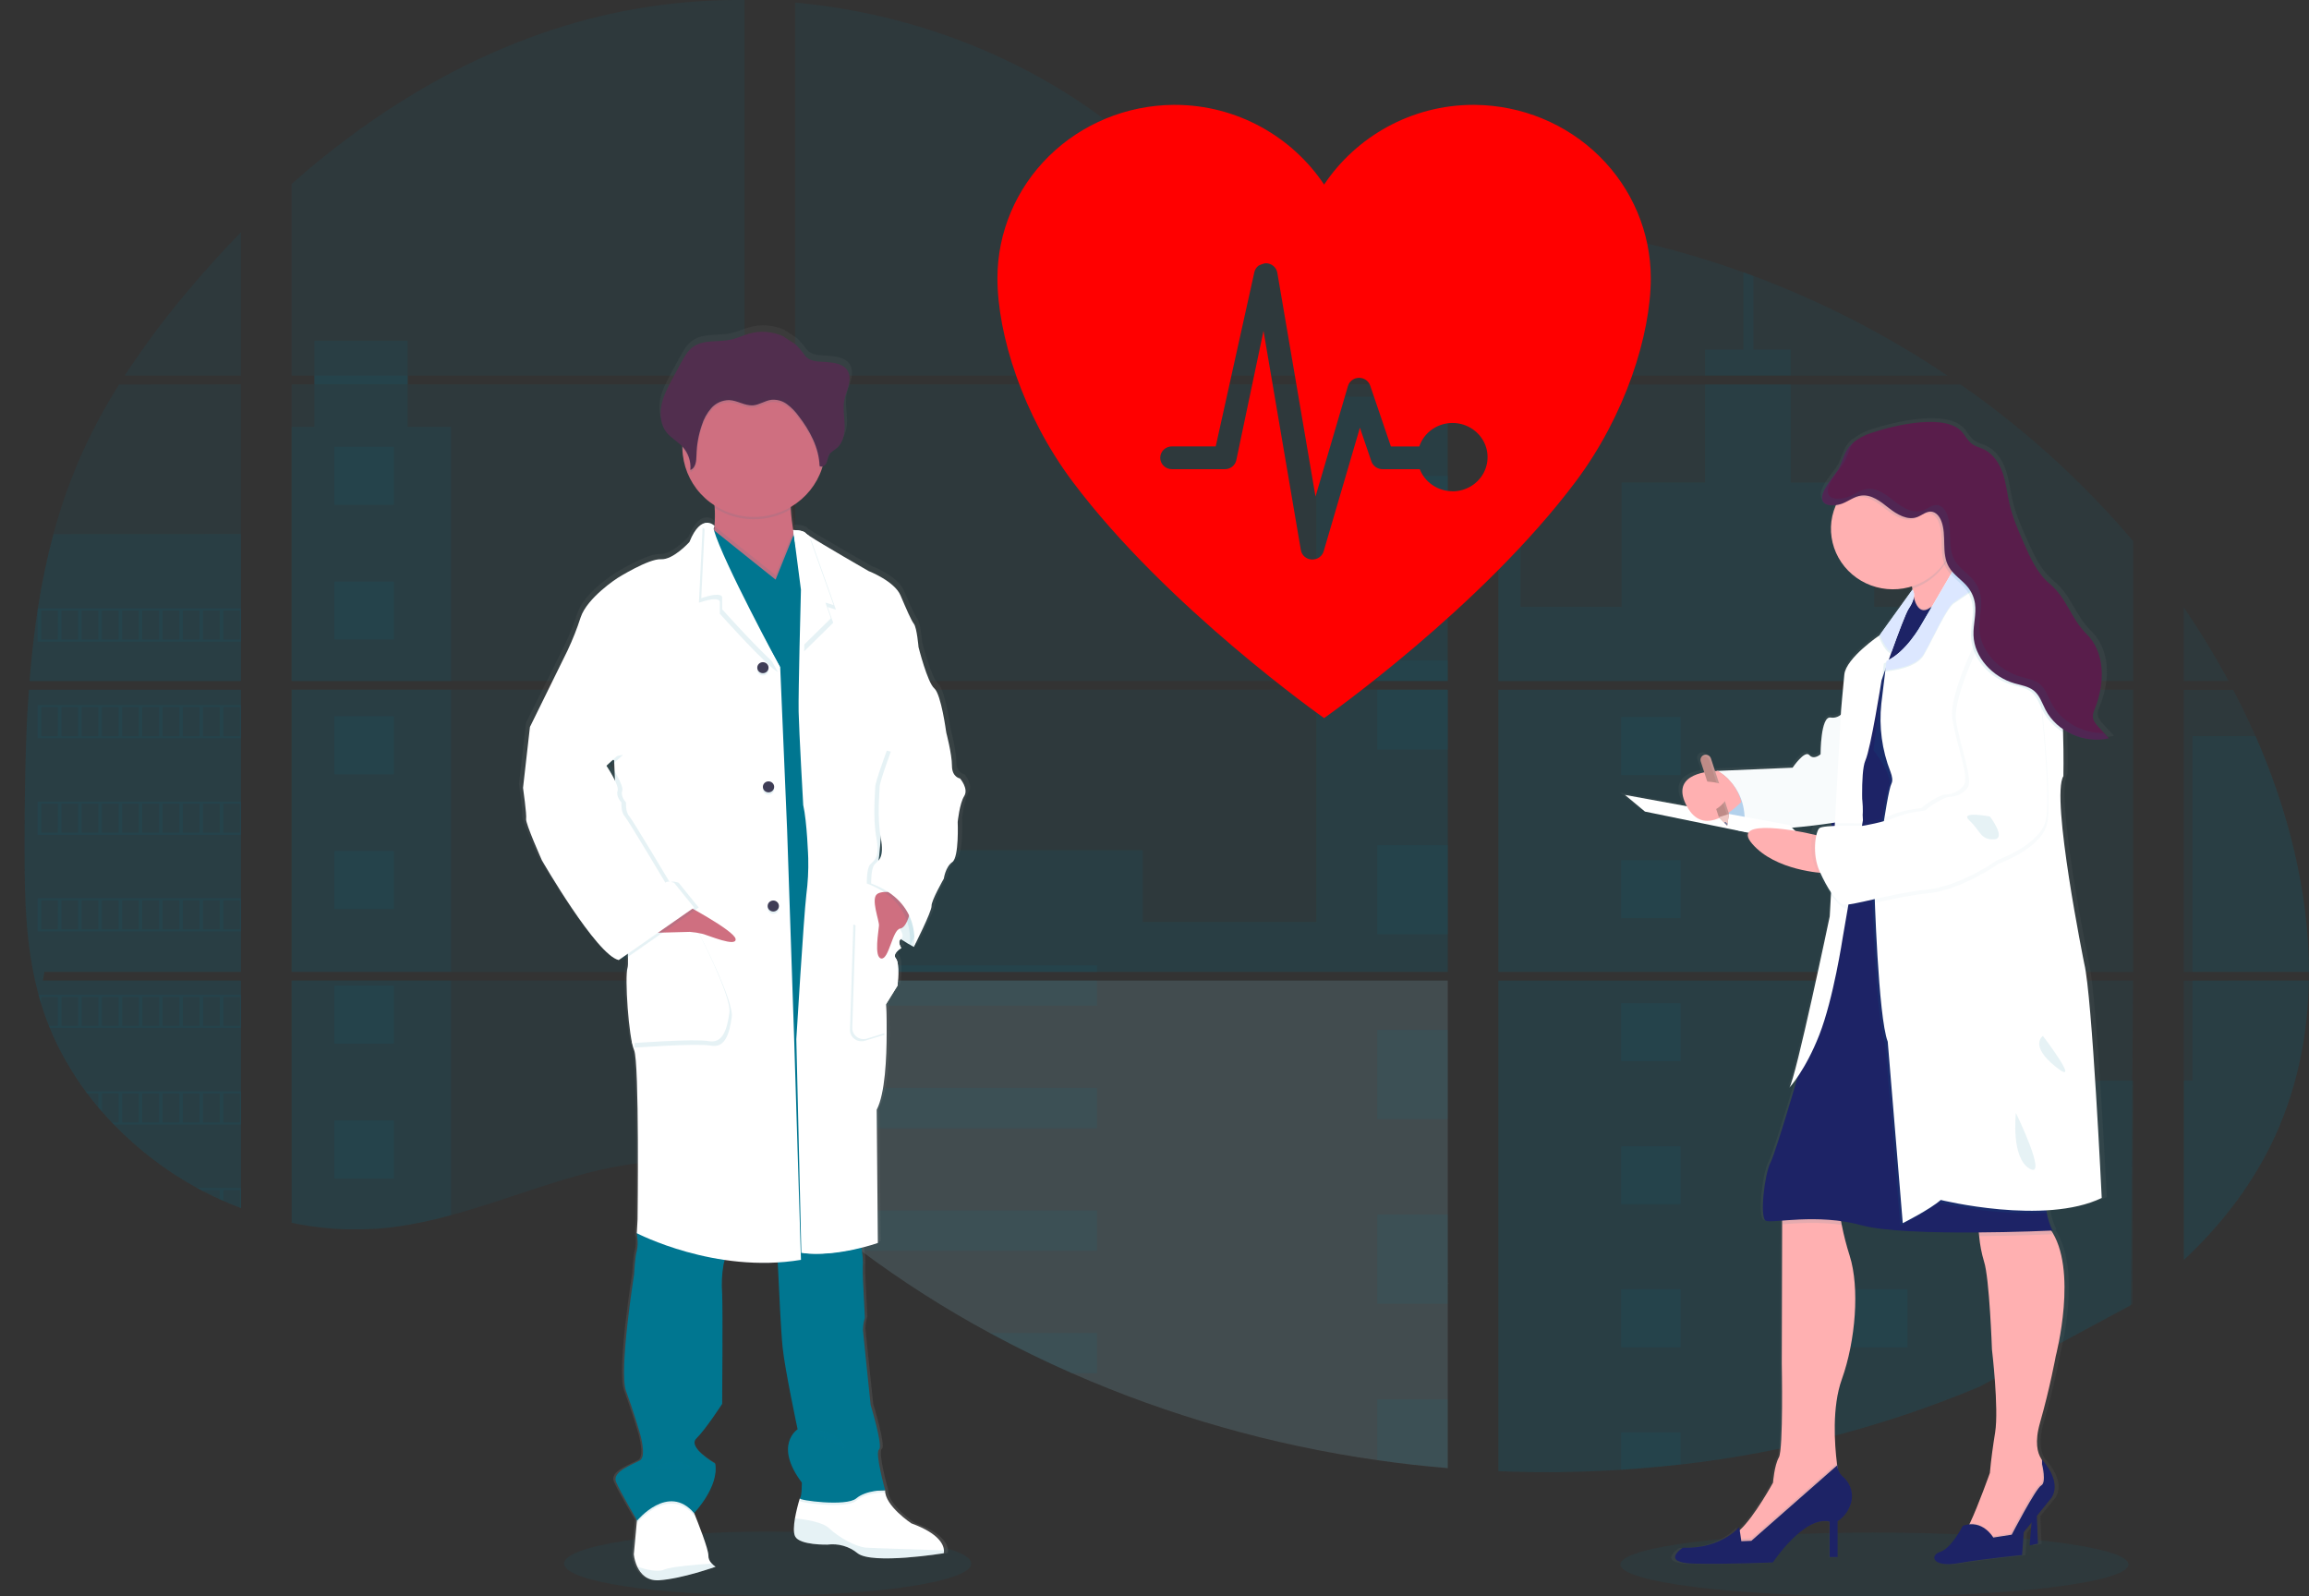 <svg width="81" height="56" viewBox="0 0 81 56" fill="none" xmlns="http://www.w3.org/2000/svg">
<rect x="0" y="0" width="81" height="56" fill="#333333" stroke="none"/>
<g clip-path="url(#clip0_47_430)">
<path opacity="0.1" d="M26.929 55.968C30.874 55.968 34.072 55.467 34.072 54.849C34.072 54.23 30.874 53.729 26.929 53.729C22.985 53.729 19.787 54.23 19.787 54.849C19.787 55.467 22.985 55.968 26.929 55.968Z" fill="#007690"/>
<path opacity="0.1" d="M65.754 56C70.677 56 74.667 55.499 74.667 54.88C74.667 54.262 70.677 53.761 65.754 53.761C60.832 53.761 56.842 54.262 56.842 54.88C56.842 55.499 60.832 56 65.754 56Z" fill="#007690"/>
<path opacity="0.1" d="M1.015 24.196H8.454V34.093H1.559C1.541 34.194 1.523 34.297 1.504 34.399H8.454V42.38C8.441 42.377 8.43 42.372 8.419 42.368C8.222 42.292 8.027 42.212 7.832 42.126L7.708 42.071C7.512 41.981 7.317 41.886 7.121 41.785C7.053 41.75 6.985 41.714 6.917 41.676C5.832 41.083 4.846 40.331 3.994 39.447C3.969 39.423 3.946 39.398 3.921 39.375C3.802 39.249 3.686 39.122 3.573 38.992L3.448 38.849C3.315 38.689 3.186 38.526 3.06 38.359C3.042 38.335 3.024 38.311 3.005 38.288C2.496 37.598 2.072 36.851 1.745 36.063C1.734 36.039 1.726 36.014 1.716 35.991C1.615 35.739 1.526 35.483 1.448 35.226C1.415 35.118 1.382 35.011 1.355 34.899C1.344 34.866 1.336 34.834 1.328 34.802C0.911 33.215 0.862 31.568 0.862 29.932C0.862 29.741 0.862 29.549 0.862 29.359C0.862 28.698 0.87 28.032 0.882 27.366C0.882 27.194 0.889 27.022 0.893 26.849C0.903 26.41 0.918 25.97 0.937 25.531C0.941 25.409 0.947 25.287 0.954 25.165C0.954 25.095 0.957 25.025 0.965 24.955C0.982 24.7 0.997 24.448 1.015 24.196Z" fill="#007690"/>
<path opacity="0.1" d="M8.454 13.177H4.373C5.037 12.164 5.761 11.19 6.544 10.261C7.15 9.534 7.79 8.826 8.454 8.143V13.177Z" fill="#007690"/>
<path opacity="0.1" d="M8.454 13.483V23.89H1.038C1.038 23.86 1.043 23.829 1.045 23.799C1.052 23.717 1.058 23.634 1.066 23.553C1.074 23.457 1.083 23.36 1.092 23.267C1.102 23.173 1.112 23.058 1.123 22.955C1.134 22.851 1.144 22.746 1.157 22.642C1.169 22.538 1.18 22.435 1.193 22.332C1.207 22.229 1.218 22.124 1.232 22.021C1.243 21.935 1.255 21.85 1.267 21.764C1.284 21.643 1.301 21.522 1.32 21.401C1.32 21.384 1.325 21.365 1.328 21.348C1.462 20.468 1.644 19.596 1.874 18.735C2.115 17.832 2.423 16.948 2.794 16.088C3.189 15.189 3.652 14.319 4.178 13.487L8.454 13.483Z" fill="#007690"/>
<path opacity="0.1" d="M10.23 24.195V34.093H26.119V24.195H10.23ZM10.23 34.398V42.898C10.321 42.916 10.411 42.934 10.5 42.949C10.622 42.972 10.743 42.993 10.867 43.011C10.89 43.014 10.915 43.018 10.94 43.02C10.989 43.028 11.038 43.034 11.087 43.041C11.209 43.057 11.331 43.071 11.453 43.081C11.511 43.087 11.57 43.092 11.628 43.096L11.77 43.107C11.847 43.113 11.923 43.117 11.999 43.119C12.046 43.119 12.092 43.124 12.141 43.125C12.178 43.125 12.214 43.125 12.252 43.125C12.29 43.125 12.345 43.125 12.391 43.125C12.454 43.125 12.517 43.125 12.579 43.125H12.663C12.726 43.125 12.79 43.125 12.852 43.119H12.856C12.899 43.119 12.943 43.119 12.987 43.114C13 43.114 13.012 43.114 13.024 43.114C13.061 43.114 13.097 43.114 13.133 43.109H13.158L13.404 43.09C13.484 43.083 13.566 43.074 13.648 43.065L13.815 43.046C14.495 42.953 15.167 42.813 15.827 42.628C17.309 42.224 18.759 41.66 20.241 41.246C22.156 40.713 24.272 40.451 26.123 41.103V34.398H10.23ZM26.119 13.177V0.001C24.38 -0.018 22.645 0.181 20.957 0.592C16.933 1.578 13.323 3.718 10.23 6.451V13.176H11.027V13.482H10.23V23.89H26.119V13.482H14.302V13.177H26.119ZM46.528 8.726C45.533 8.692 44.543 8.384 43.648 7.909C41.937 7.001 40.57 5.598 39.042 4.414C35.868 1.947 31.932 0.459 27.894 0.09V13.177H50.577L50.633 13.119L46.528 8.726ZM48.595 8.368L50.786 10.715V7.753C50.052 7.842 49.409 8.053 48.597 8.366L48.595 8.368ZM50.786 45.008V34.398H46.117C46.105 34.353 46.092 34.307 46.078 34.261C46.091 34.307 46.103 34.353 46.116 34.398H27.897V42.071C28.07 42.196 28.241 42.328 28.41 42.462C28.592 42.605 28.773 42.756 28.954 42.904L29.136 43.051C29.224 43.123 29.311 43.194 29.4 43.262C29.576 43.401 29.754 43.538 29.933 43.674C30.022 43.745 30.113 43.81 30.203 43.877C31.634 44.945 33.144 45.909 34.72 46.761C35.074 46.952 35.43 47.138 35.79 47.32C36.029 47.439 36.271 47.558 36.513 47.673C36.876 47.846 37.243 48.013 37.612 48.174C41.018 49.666 44.62 50.69 48.314 51.217C49.134 51.335 49.958 51.428 50.785 51.496V45.007H50.858L50.786 45.008ZM27.897 13.482V23.89H50.788V13.482H27.897ZM27.897 24.195V34.093H50.788V24.195H27.897ZM52.565 7.74V11.044L55.362 8.049C54.435 7.903 53.503 7.799 52.565 7.737V7.74ZM52.565 24.199V34.093H74.83V24.195L52.565 24.199ZM74.749 45.794L74.827 34.398H52.565V51.609C53.999 51.668 55.436 51.651 56.868 51.559H56.893C57.577 51.517 58.258 51.456 58.936 51.376H58.951C62.567 50.965 66.103 50.045 69.448 48.642L74.749 45.794ZM79.124 25.825C79.04 25.633 78.953 25.442 78.864 25.253C78.698 24.895 78.523 24.547 78.343 24.2H76.606V34.093H80.998C80.996 31.291 80.269 28.429 79.126 25.822L79.124 25.825ZM76.606 34.402V44.203C77.843 43.046 78.888 41.721 79.641 40.208C80.546 38.385 80.96 36.411 80.994 34.4L76.606 34.402ZM76.606 21.315V23.89H78.18C77.704 23.004 77.179 22.143 76.608 21.311L76.606 21.315ZM61.506 9.682C61.39 9.639 61.274 9.595 61.158 9.553C59.928 9.11 58.672 8.742 57.397 8.45L53.117 13.034L53.035 13.119L53.09 13.178H68.32C66.199 11.752 63.913 10.578 61.508 9.678L61.506 9.682ZM68.767 13.486H52.878L52.565 13.765V23.89H55.302H55.307H74.833V18.985C73.067 16.9 71.028 15.05 68.769 13.482L68.767 13.486Z" fill="#007690"/>
<path opacity="0.1" d="M8.454 18.732V23.89H1.038C1.038 23.86 1.043 23.829 1.045 23.799C1.052 23.717 1.058 23.634 1.066 23.553C1.074 23.457 1.083 23.36 1.092 23.267C1.102 23.173 1.112 23.058 1.123 22.955C1.134 22.851 1.144 22.746 1.157 22.642C1.169 22.538 1.18 22.435 1.193 22.332C1.207 22.229 1.218 22.124 1.232 22.021C1.243 21.935 1.255 21.85 1.267 21.764C1.284 21.643 1.301 21.522 1.32 21.401C1.32 21.384 1.325 21.365 1.328 21.348C1.462 20.468 1.644 19.596 1.874 18.735L8.454 18.732Z" fill="#007690"/>
<path opacity="0.1" d="M1.015 24.196H8.454V34.093H1.559C1.541 34.194 1.523 34.297 1.504 34.399H8.454V42.38C8.441 42.377 8.43 42.372 8.419 42.368C8.222 42.292 8.027 42.212 7.832 42.126L7.708 42.071C7.512 41.981 7.317 41.886 7.121 41.785C7.053 41.75 6.985 41.714 6.917 41.676C5.832 41.083 4.846 40.331 3.994 39.447C3.969 39.423 3.946 39.398 3.921 39.375C3.802 39.249 3.686 39.122 3.573 38.992L3.448 38.849C3.315 38.689 3.186 38.526 3.06 38.359C3.042 38.335 3.024 38.311 3.005 38.288C2.496 37.598 2.072 36.851 1.745 36.063C1.734 36.039 1.726 36.014 1.716 35.991C1.615 35.739 1.526 35.483 1.448 35.226C1.415 35.118 1.382 35.011 1.355 34.899C1.344 34.866 1.336 34.834 1.328 34.802C0.911 33.215 0.862 31.568 0.862 29.932C0.862 29.741 0.862 29.549 0.862 29.359C0.862 28.698 0.87 28.032 0.882 27.366C0.882 27.194 0.889 27.022 0.893 26.849C0.903 26.41 0.918 25.97 0.937 25.531C0.941 25.409 0.947 25.287 0.954 25.165C0.954 25.095 0.957 25.025 0.965 24.955C0.982 24.7 0.997 24.448 1.015 24.196Z" fill="#007690"/>
<path opacity="0.1" d="M15.823 14.973V23.89H10.23V14.973H11.027V11.954H14.301V14.973H15.823Z" fill="#007690"/>
<path opacity="0.1" d="M15.823 24.195H10.231V34.092H15.823V24.195Z" fill="#007690"/>
<path opacity="0.1" d="M10.23 34.399H15.823V42.626C15.164 42.811 14.491 42.951 13.811 43.044L13.644 43.063C13.562 43.073 13.481 43.081 13.4 43.089C13.319 43.096 13.236 43.102 13.155 43.107H13.129C13.094 43.107 13.056 43.111 13.021 43.112H12.984C12.94 43.112 12.896 43.116 12.852 43.118C12.79 43.121 12.727 43.122 12.663 43.123C12.636 43.123 12.611 43.123 12.584 43.123C12.521 43.123 12.458 43.123 12.395 43.123H12.257C12.219 43.123 12.183 43.123 12.145 43.123L12.003 43.118C11.93 43.118 11.851 43.11 11.774 43.105L11.634 43.095L11.458 43.079C11.335 43.069 11.213 43.055 11.092 43.038L10.945 43.018L10.872 43.008C10.75 42.99 10.629 42.97 10.505 42.947C10.415 42.932 10.326 42.913 10.235 42.895L10.23 34.399Z" fill="#007690"/>
<path opacity="0.1" d="M50.788 13.919H46.176V23.889H50.788V13.919Z" fill="#007690"/>
<path opacity="0.1" d="M50.789 24.195V34.093H27.897V29.824H40.09V32.342H46.176V24.195H50.789Z" fill="#007690"/>
<path opacity="0.1" d="M50.862 45.01H50.788V51.503C49.963 51.435 49.139 51.342 48.318 51.224C44.622 50.696 41.019 49.67 37.612 48.175C36.628 47.743 35.665 47.271 34.721 46.76C33.145 45.908 31.635 44.944 30.203 43.876C29.843 43.607 29.488 43.332 29.138 43.051C28.895 42.855 28.654 42.655 28.41 42.46C28.241 42.327 28.07 42.195 27.897 42.069V34.399H46.116C46.103 34.353 46.091 34.307 46.078 34.262C46.091 34.307 46.105 34.353 46.117 34.399H50.788V45.006C50.813 45.007 50.838 45.009 50.862 45.01Z" fill="white"/>
<path opacity="0.1" d="M62.817 13.177H59.812V12.265H61.159V9.55C61.276 9.592 61.392 9.635 61.508 9.678V12.265H62.817V13.177Z" fill="#007690"/>
<path opacity="0.1" d="M70.058 23.89H55.304C55.304 23.89 55.304 23.89 55.309 23.893L55.302 23.89H52.565V13.92H53.341V21.289H56.885V16.925H59.812V13.483H62.818V16.928H65.746V21.292H70.058V23.89Z" fill="#007690"/>
<path opacity="0.1" d="M52.565 24.195V34.093H70.058V24.195H52.565ZM74.806 45.743L74.83 37.909H70.058V34.403H52.565V51.609C53.999 51.668 55.436 51.651 56.868 51.559H56.893C57.577 51.517 58.258 51.456 58.936 51.376H58.951C62.567 50.965 66.103 50.045 69.448 48.642" fill="#007690"/>
<path opacity="0.1" d="M76.916 34.399H80.997C80.961 36.408 80.548 38.382 79.643 40.205C78.89 41.72 77.844 43.044 76.609 44.201V37.905H76.916V34.399Z" fill="#007690"/>
<path opacity="0.1" d="M80.999 34.093H76.916V25.822H79.126C80.269 28.429 80.996 31.291 80.999 34.093Z" fill="#007690"/>
<path opacity="0.1" d="M50.789 16.691H48.318V19.817H50.789V16.691Z" fill="#007690"/>
<path opacity="0.1" d="M50.789 23.17H48.318V23.89H50.789V23.17Z" fill="#007690"/>
<path opacity="0.1" d="M50.789 24.195H48.318V26.295H50.789V24.195Z" fill="#007690"/>
<path opacity="0.1" d="M50.789 29.649H48.318V32.775H50.789V29.649Z" fill="#007690"/>
<path opacity="0.1" d="M50.789 36.128H48.318V39.254H50.789V36.128Z" fill="#007690"/>
<path opacity="0.1" d="M50.788 45.006C50.813 45.006 50.838 45.006 50.862 45.01H50.788V45.736H48.318V42.607H50.788V45.006Z" fill="#007690"/>
<path opacity="0.1" d="M50.788 49.085V51.499C49.963 51.431 49.139 51.338 48.318 51.221V49.085H50.788Z" fill="#007690"/>
<path opacity="0.1" d="M38.486 33.863H27.897V34.093H38.486V33.863Z" fill="#007690"/>
<path opacity="0.1" d="M38.486 34.398H27.897V35.278H38.486V34.398Z" fill="#007690"/>
<path opacity="0.1" d="M38.486 38.163H27.897V39.578H38.486V38.163Z" fill="#007690"/>
<path opacity="0.1" d="M38.486 42.462V43.878H30.203C29.843 43.61 29.488 43.334 29.137 43.052C28.894 42.857 28.654 42.656 28.409 42.462H38.486Z" fill="#007690"/>
<path opacity="0.1" d="M38.486 46.762V48.175H37.611C36.629 47.743 35.665 47.271 34.721 46.759L38.486 46.762Z" fill="#007690"/>
<path opacity="0.1" d="M58.953 25.155H56.869V27.189H58.953V25.155Z" fill="#007690"/>
<path opacity="0.1" d="M13.816 15.675H11.732V17.709H13.816V15.675Z" fill="#007690"/>
<path opacity="0.1" d="M13.816 20.401H11.732V22.435H13.816V20.401Z" fill="#007690"/>
<path opacity="0.1" d="M13.816 25.127H11.732V27.162H13.816V25.127Z" fill="#007690"/>
<path opacity="0.1" d="M13.816 29.852H11.732V31.887H13.816V29.852Z" fill="#007690"/>
<path opacity="0.1" d="M13.816 34.578H11.732V36.613H13.816V34.578Z" fill="#007690"/>
<path opacity="0.1" d="M13.816 39.305H11.732V41.339H13.816V39.305Z" fill="#007690"/>
<path opacity="0.1" d="M66.912 25.155H64.827V27.189H66.912V25.155Z" fill="#007690"/>
<path opacity="0.1" d="M58.953 30.174H56.869V32.208H58.953V30.174Z" fill="#007690"/>
<path opacity="0.1" d="M66.912 30.174H64.827V32.208H66.912V30.174Z" fill="#007690"/>
<path opacity="0.1" d="M58.953 35.192H56.869V37.226H58.953V35.192Z" fill="#007690"/>
<path opacity="0.1" d="M66.912 35.192H64.827V37.226H66.912V35.192Z" fill="#007690"/>
<path opacity="0.1" d="M58.953 40.21H56.869V42.245H58.953V40.21Z" fill="#007690"/>
<path opacity="0.1" d="M66.912 40.21H64.827V42.245H66.912V40.21Z" fill="#007690"/>
<path opacity="0.1" d="M58.953 45.229H56.869V47.264H58.953V45.229Z" fill="#007690"/>
<path opacity="0.1" d="M66.912 45.229H64.827V47.264H66.912V45.229Z" fill="#007690"/>
<path opacity="0.1" d="M56.869 51.559V50.247H58.953V51.373L56.869 51.559Z" fill="#007690"/>
<path opacity="0.1" d="M1.319 21.346V22.51H8.454V21.346H1.319ZM2.03 22.438H1.448V21.418H2.035L2.03 22.438ZM2.741 22.438H2.154V21.418H2.741V22.438ZM3.45 22.438H2.863V21.418H3.45V22.438ZM4.16 22.438H3.574V21.418H4.161L4.16 22.438ZM4.869 22.438H4.283V21.418H4.869V22.438ZM5.58 22.438H4.993V21.418H5.58V22.438ZM6.29 22.438H5.704V21.418H6.29V22.438ZM7 22.438H6.413V21.418H7V22.438ZM7.709 22.438H7.123V21.418H7.709V22.438ZM8.419 22.438H7.832V21.418H8.419V22.438Z" fill="#007690"/>
<path opacity="0.1" d="M1.319 24.733V25.897H8.454V24.733H1.319ZM2.03 25.824H1.448V24.807H2.035L2.03 25.824ZM2.741 25.824H2.154V24.807H2.741V25.824ZM3.45 25.824H2.863V24.807H3.45V25.824ZM4.16 25.824H3.574V24.807H4.161L4.16 25.824ZM4.869 25.824H4.283V24.807H4.869V25.824ZM5.58 25.824H4.993V24.807H5.58V25.824ZM6.29 25.824H5.704V24.807H6.29V25.824ZM7 25.824H6.413V24.807H7V25.824ZM7.709 25.824H7.123V24.807H7.709V25.824ZM8.419 25.824H7.832V24.807H8.419V25.824Z" fill="#007690"/>
<path opacity="0.1" d="M1.319 28.122V29.288H8.454V28.122H1.319ZM2.03 29.212H1.448V28.195H2.035L2.03 29.212ZM2.741 29.212H2.154V28.195H2.741V29.212ZM3.45 29.212H2.863V28.195H3.45V29.212ZM4.16 29.212H3.574V28.195H4.161L4.16 29.212ZM4.869 29.212H4.283V28.195H4.869V29.212ZM5.58 29.212H4.993V28.195H5.58V29.212ZM6.29 29.212H5.704V28.195H6.29V29.212ZM7 29.212H6.413V28.195H7V29.212ZM7.709 29.212H7.123V28.195H7.709V29.212ZM8.419 29.212H7.832V28.195H8.419V29.212Z" fill="#007690"/>
<path opacity="0.1" d="M1.319 31.51V32.672H8.454V31.51H1.319ZM2.03 32.6H1.448V31.582H2.035L2.03 32.6ZM2.741 32.6H2.154V31.582H2.741V32.6ZM3.45 32.6H2.863V31.582H3.45V32.6ZM4.16 32.6H3.574V31.582H4.161L4.16 32.6ZM4.869 32.6H4.283V31.582H4.869V32.6ZM5.58 32.6H4.993V31.582H5.58V32.6ZM6.29 32.6H5.704V31.582H6.29V32.6ZM7 32.6H6.413V31.582H7V32.6ZM7.709 32.6H7.123V31.582H7.709V32.6ZM8.419 32.6H7.832V31.582H8.419V32.6Z" fill="#007690"/>
<path opacity="0.1" d="M1.35 34.898C1.379 35.007 1.411 35.116 1.445 35.224V34.971H2.031V35.988H1.717C1.727 36.011 1.737 36.037 1.746 36.059H8.454V34.898H1.35ZM2.743 35.988H2.157V34.971H2.743V35.988ZM3.452 35.988H2.865V34.971H3.452V35.988ZM4.162 35.988H3.574V34.971H4.161L4.162 35.988ZM4.872 35.988H4.285V34.971H4.872V35.988ZM5.582 35.988H4.995V34.971H5.582V35.988ZM6.292 35.988H5.706V34.971H6.292V35.988ZM7.002 35.988H6.415V34.971H7.002V35.988ZM7.711 35.988H7.125V34.971H7.711V35.988ZM8.421 35.988H7.834V34.971H8.421V35.988Z" fill="#007690"/>
<path opacity="0.1" d="M3.007 38.286C3.025 38.309 3.043 38.334 3.062 38.357H3.45V38.846C3.491 38.895 3.532 38.943 3.575 38.989V38.355H4.161V39.375H3.924C3.947 39.399 3.97 39.424 3.997 39.447H8.456V38.286H3.007ZM4.869 39.375H4.283V38.359H4.869V39.375ZM5.58 39.375H4.993V38.359H5.58V39.375ZM6.29 39.375H5.704V38.359H6.29V39.375ZM7 39.375H6.413V38.359H7V39.375ZM7.709 39.375H7.123V38.359H7.709V39.375ZM8.419 39.375H7.832V38.359H8.419V39.375Z" fill="#007690"/>
<path opacity="0.1" d="M6.92 41.673C6.987 41.711 7.055 41.745 7.124 41.782V41.746H7.71V42.068L7.835 42.125V41.746H8.421V42.365C8.433 42.371 8.445 42.375 8.457 42.378V41.673H6.92Z" fill="#007690"/>
<path opacity="0.1" d="M55.304 23.89H55.308H55.304ZM50.788 45.005H50.862H50.788ZM46.077 34.261C46.091 34.307 46.103 34.353 46.116 34.398C46.105 34.353 46.092 34.307 46.077 34.261ZM55.304 23.888H55.308H55.304ZM11.03 13.175V13.48H14.305V13.175H11.03ZM50.788 45.005H50.862H50.788ZM46.077 34.261C46.091 34.307 46.103 34.353 46.116 34.398C46.105 34.353 46.092 34.307 46.077 34.261ZM55.304 23.888H55.308H55.304ZM50.788 45.003H50.862H50.788ZM46.077 34.261C46.091 34.307 46.103 34.353 46.116 34.398C46.105 34.353 46.092 34.307 46.077 34.261Z" fill="#007690"/>
<path d="M33.836 27.163C33.836 27.163 33.547 27.124 33.547 26.713C33.547 26.302 33.34 25.535 33.34 25.535C33.34 25.532 33.161 24.2 32.914 23.988C32.667 23.776 32.35 22.533 32.35 22.533C32.35 22.533 32.295 21.858 32.185 21.713C32.074 21.567 31.925 21.212 31.704 20.705C31.483 20.198 30.563 19.846 30.563 19.846C30.563 19.846 28.9 18.905 28.429 18.598C28.386 18.573 28.346 18.543 28.309 18.51C28.227 18.405 27.87 18.402 27.87 18.402C27.832 18.172 27.796 17.907 27.785 17.668C27.785 17.642 27.785 17.616 27.781 17.59C28.306 17.287 28.702 16.809 28.896 16.244C28.905 16.217 28.912 16.188 28.92 16.161C28.951 16.151 28.98 16.134 29.005 16.113C29.03 16.091 29.049 16.065 29.063 16.035C29.105 15.943 29.106 15.835 29.159 15.749C29.221 15.647 29.338 15.593 29.43 15.516C29.663 15.323 29.723 14.998 29.712 14.701C29.705 14.462 29.666 14.22 29.681 13.982L29.685 13.922C29.69 13.886 29.695 13.85 29.701 13.816C29.737 13.638 29.816 13.471 29.86 13.295C29.904 13.119 29.908 12.921 29.805 12.769C29.655 12.547 29.342 12.502 29.067 12.479C28.756 12.454 28.477 12.487 28.278 12.235C28.185 12.103 28.08 11.979 27.964 11.865C27.923 11.828 27.524 11.59 27.524 11.574C27.135 11.398 26.694 11.365 26.282 11.481C26.075 11.54 25.88 11.636 25.671 11.684C25.218 11.788 24.698 11.675 24.314 11.928C24.1 12.071 23.971 12.298 23.851 12.52C23.754 12.703 23.654 12.885 23.554 13.067C23.392 13.367 23.227 13.672 23.159 14.004C23.144 14.076 23.135 14.149 23.132 14.223V14.226C23.132 14.253 23.132 14.279 23.132 14.306V14.339C23.132 14.364 23.132 14.389 23.137 14.411C23.141 14.433 23.14 14.44 23.142 14.455C23.145 14.47 23.148 14.504 23.153 14.527C23.157 14.55 23.166 14.59 23.175 14.621C23.178 14.635 23.183 14.648 23.188 14.661C23.195 14.685 23.204 14.709 23.214 14.732C23.219 14.744 23.224 14.757 23.23 14.77C23.241 14.794 23.254 14.819 23.267 14.841C23.273 14.851 23.277 14.86 23.283 14.87C23.304 14.903 23.326 14.935 23.351 14.966C23.508 15.156 23.738 15.278 23.909 15.457C23.909 15.464 23.909 15.471 23.909 15.478C23.909 15.498 23.909 15.517 23.909 15.537C23.918 15.936 24.027 16.327 24.226 16.675C24.425 17.024 24.708 17.32 25.051 17.537C25.051 17.564 25.055 17.592 25.056 17.619C25.071 17.831 25.068 18.044 25.048 18.256C25.018 18.222 24.981 18.195 24.939 18.177C24.897 18.158 24.851 18.149 24.805 18.151C24.773 18.149 24.742 18.152 24.711 18.159L24.704 18.154V18.16C24.543 18.198 24.345 18.362 24.155 18.828C24.155 18.828 23.577 19.463 23.137 19.437C22.698 19.41 21.584 20.098 21.584 20.098C21.584 20.098 20.498 20.786 20.265 21.487C20.134 21.885 19.978 22.274 19.797 22.652L18.454 25.353L18.206 27.496C18.206 27.496 18.343 28.449 18.316 28.594C18.289 28.739 18.88 30.049 18.88 30.049C18.88 30.049 20.832 33.397 21.63 33.568L21.687 33.529C21.721 33.546 21.757 33.559 21.794 33.568L21.959 33.455C21.968 33.581 21.964 33.708 21.946 33.833C21.836 34.163 21.987 36.321 22.179 36.743C22.371 37.166 22.303 42.71 22.303 42.71L22.276 43.199C22.276 43.199 22.276 43.215 22.283 43.242L22.276 43.358L22.296 43.368C22.316 43.523 22.31 43.681 22.276 43.834C22.207 44.049 22.179 44.655 22.179 44.655C22.179 44.655 21.63 48.081 21.89 48.769C22.151 49.457 22.372 50.211 22.372 50.211C22.372 50.211 22.647 51.07 22.385 51.217C22.124 51.363 21.38 51.609 21.533 51.967C21.672 52.298 22.201 53.183 22.279 53.313L22.272 53.381L22.165 54.52C22.182 54.671 22.224 54.818 22.288 54.956C22.407 55.204 22.636 55.461 23.072 55.433C23.145 55.428 23.23 55.42 23.312 55.409C24.111 55.305 25.094 54.957 25.094 54.957C25.043 54.925 24.996 54.888 24.954 54.845C24.915 54.807 24.884 54.763 24.863 54.714C24.842 54.665 24.831 54.612 24.832 54.558C24.844 54.351 24.446 53.362 24.347 53.119C24.331 53.084 24.323 53.064 24.323 53.064C24.323 53.064 25.231 52.138 25.08 51.318C25.08 51.318 24.076 50.745 24.406 50.431C24.737 50.117 25.328 49.215 25.328 49.215C25.328 49.215 25.355 45.842 25.328 45.338C25.299 44.988 25.316 44.637 25.378 44.291C25.389 44.239 25.402 44.188 25.416 44.138C25.873 44.205 26.335 44.239 26.797 44.24C26.966 44.24 27.137 44.24 27.31 44.23C27.31 44.278 27.312 44.33 27.317 44.385C27.355 45.221 27.426 46.686 27.484 47.23C27.566 48.011 28.02 50.114 28.02 50.114C28.02 50.114 27.154 50.656 28.171 51.993C28.171 51.993 28.171 52.477 28.104 52.547C28.032 52.776 27.974 53.01 27.93 53.246C27.887 53.497 27.87 53.752 27.939 53.885C28.104 54.201 29.093 54.175 29.093 54.175L29.117 54.171C29.304 54.152 29.493 54.169 29.673 54.222C29.852 54.275 30.02 54.362 30.165 54.479C30.541 54.774 31.968 54.644 32.74 54.55C33.043 54.513 33.245 54.479 33.245 54.479C33.255 54.446 33.259 54.411 33.256 54.376C33.248 54.191 33.099 53.784 32.09 53.422C32.09 53.422 31.142 52.799 31.155 52.257H31.135H31.025C31.105 52.253 31.156 52.257 31.156 52.257C31.156 52.257 30.785 50.933 30.936 50.826C31.088 50.719 30.634 49.252 30.634 49.252C30.634 49.252 30.374 46.791 30.36 46.618C30.36 46.471 30.383 46.324 30.428 46.182L30.36 44.833C30.36 44.833 30.346 44.384 30.36 44.238C30.357 44.112 30.347 43.985 30.328 43.86C30.322 43.81 30.315 43.758 30.308 43.706C30.663 43.618 30.894 43.536 30.894 43.536L30.853 38.84C31.155 38.267 31.211 37.012 31.209 36.121C31.209 35.549 31.183 35.125 31.183 35.125L31.596 34.468C31.596 34.468 31.691 33.681 31.54 33.508C31.473 33.43 31.503 33.349 31.558 33.283C31.587 33.261 31.617 33.241 31.648 33.223C31.648 33.223 31.644 33.216 31.639 33.207C31.668 33.183 31.698 33.162 31.73 33.143C31.73 33.143 31.584 32.922 31.715 32.828C31.838 32.909 31.948 32.971 32.032 33.021C32.026 33.073 32.02 33.103 32.02 33.103L32.055 33.032C32.136 33.076 32.185 33.103 32.185 33.103C32.185 33.103 32.831 31.846 32.817 31.661C32.803 31.476 33.257 30.695 33.257 30.695C33.257 30.695 33.312 30.285 33.56 30.113C33.808 29.942 33.752 28.698 33.752 28.698C33.752 28.698 33.821 28.049 33.986 27.785C34.151 27.52 33.836 27.163 33.836 27.163ZM21.465 26.611L21.478 26.911C21.404 26.796 21.352 26.713 21.352 26.713L21.465 26.611Z" fill="url(#paint0_linear_47_430)"/>
<path d="M32.22 32.56L32.062 33.218C32.062 33.218 30.794 32.587 30.565 31.784C30.336 30.981 30.948 30.677 30.948 30.677L32.129 31.165L32.22 32.56Z" fill="white"/>
<path opacity="0.1" d="M32.22 32.56L32.062 33.218C32.062 33.218 30.794 32.587 30.565 31.784C30.336 30.981 30.948 30.677 30.948 30.677L32.129 31.165L32.22 32.56Z" fill="#007C98"/>
<path d="M25.103 54.961C25.103 54.961 23.93 55.382 23.124 55.435C22.696 55.463 22.471 55.207 22.355 54.96C22.292 54.822 22.251 54.676 22.234 54.527L22.339 53.393L22.395 52.789L24.108 52.355L24.35 53.079L24.373 53.134C24.471 53.376 24.861 54.359 24.85 54.565C24.849 54.617 24.86 54.669 24.88 54.718C24.901 54.767 24.931 54.811 24.97 54.847C25.009 54.891 25.054 54.929 25.103 54.961Z" fill="white"/>
<path d="M33.114 54.385C33.117 54.419 33.114 54.454 33.104 54.487C33.104 54.487 30.596 54.895 30.083 54.487C29.938 54.367 29.769 54.279 29.587 54.227C29.406 54.175 29.215 54.161 29.027 54.185C29.027 54.185 28.056 54.211 27.895 53.899C27.827 53.768 27.845 53.514 27.887 53.263C27.929 53.029 27.986 52.797 28.056 52.569L28.095 52.539L28.326 52.358L31.03 52.28H31.05C31.037 52.819 31.968 53.438 31.968 53.438C32.957 53.796 33.103 54.2 33.114 54.385Z" fill="white"/>
<path opacity="0.1" d="M33.114 54.385C33.117 54.419 33.113 54.454 33.103 54.487C33.103 54.487 30.596 54.895 30.083 54.487C29.938 54.368 29.77 54.279 29.588 54.227C29.406 54.175 29.215 54.161 29.028 54.185C29.028 54.185 28.056 54.211 27.895 53.899C27.828 53.767 27.845 53.514 27.887 53.264C28.26 53.3 28.85 53.391 29.082 53.608C29.432 53.937 30.026 54.267 30.39 54.292C30.676 54.31 32.381 54.363 33.114 54.385Z" fill="#007C98"/>
<path opacity="0.1" d="M25.103 54.961C25.103 54.961 23.93 55.382 23.124 55.435C22.696 55.463 22.471 55.207 22.356 54.959C22.654 55.057 23.068 55.16 23.286 55.066C23.544 54.954 24.459 54.882 24.972 54.851C25.011 54.893 25.055 54.93 25.103 54.961Z" fill="#007C98"/>
<path d="M26.843 21.06C25.876 20.693 24.631 19.481 24.942 18.914C25.011 18.771 25.052 18.617 25.063 18.459C25.083 18.245 25.086 18.03 25.072 17.815C25.05 17.464 25.007 17.114 24.942 16.768C24.942 16.768 27.963 16.834 27.787 17.268C27.735 17.396 27.727 17.617 27.741 17.864C27.755 18.112 27.792 18.392 27.83 18.628C27.883 18.953 27.936 19.201 27.936 19.201C27.936 19.201 27.751 19.453 27.642 19.467C27.534 19.481 28.232 21.583 26.843 21.06Z" fill="#CF6F80"/>
<path opacity="0.1" d="M24.371 53.134L24.348 53.158C23.445 52.092 22.353 53.421 22.353 53.421L22.337 53.393L22.393 52.789L24.106 52.355L24.348 53.079L24.371 53.134Z" fill="#007C98"/>
<path opacity="0.1" d="M31.051 52.355C31.051 52.355 30.391 52.341 30.039 52.645C29.687 52.948 27.987 52.71 28.06 52.645C28.082 52.612 28.095 52.575 28.098 52.536L28.329 52.355L31.032 52.277C31.043 52.325 31.051 52.355 31.051 52.355Z" fill="#007C98"/>
<path d="M25.495 43.983C25.446 44.102 25.408 44.225 25.383 44.351C25.322 44.694 25.305 45.044 25.333 45.392C25.36 45.893 25.333 49.249 25.333 49.249C25.333 49.249 24.753 50.144 24.43 50.46C24.106 50.775 25.089 51.342 25.089 51.342C25.236 52.157 24.348 53.079 24.348 53.079C23.445 52.013 22.352 53.342 22.352 53.342C22.352 53.342 21.759 52.34 21.61 51.983C21.462 51.625 22.19 51.378 22.446 51.232C22.702 51.087 22.434 50.231 22.434 50.231C22.434 50.231 22.217 49.48 21.961 48.796C21.704 48.111 22.244 44.703 22.244 44.703C22.244 44.703 22.272 44.097 22.338 43.886C22.372 43.734 22.379 43.577 22.358 43.423C22.354 43.37 22.349 43.327 22.345 43.297C22.341 43.268 22.338 43.255 22.338 43.255L22.349 43.237L22.715 42.571C22.715 42.571 25.671 43.564 25.495 43.983Z" fill="#007690"/>
<path d="M31.051 52.276C31.051 52.276 30.391 52.263 30.039 52.562C29.688 52.862 27.987 52.628 28.06 52.562C28.134 52.496 28.128 52.009 28.128 52.009C27.13 50.68 27.981 50.141 27.981 50.141C27.981 50.141 27.535 48.048 27.455 47.272C27.398 46.729 27.329 45.272 27.291 44.44C27.275 44.082 27.266 43.836 27.266 43.836L28.081 43.676L28.186 43.655L30.151 43.27C30.151 43.27 30.206 43.628 30.242 43.921C30.261 44.045 30.271 44.171 30.273 44.298C30.26 44.441 30.273 44.889 30.273 44.889L30.34 46.231C30.296 46.372 30.274 46.519 30.273 46.666C30.286 46.837 30.542 49.285 30.542 49.285C30.542 49.285 30.987 50.746 30.835 50.851C30.684 50.956 31.051 52.276 31.051 52.276Z" fill="#007690"/>
<path opacity="0.1" d="M27.787 17.268C27.735 17.396 27.727 17.617 27.741 17.864C27.337 18.102 26.872 18.224 26.399 18.215C25.927 18.207 25.467 18.068 25.072 17.816C25.05 17.464 25.007 17.114 24.942 16.768C24.942 16.768 27.963 16.833 27.787 17.268Z" fill="#007C98"/>
<path d="M28.954 15.687C28.955 15.945 28.913 16.201 28.831 16.446C28.648 16.995 28.271 17.463 27.768 17.768C27.265 18.072 26.668 18.193 26.083 18.109C25.497 18.025 24.961 17.742 24.569 17.31C24.177 16.877 23.954 16.323 23.939 15.746C23.939 15.726 23.939 15.707 23.939 15.687C23.933 15.362 23.994 15.04 24.118 14.738C24.241 14.436 24.425 14.161 24.658 13.929C24.892 13.697 25.17 13.513 25.477 13.388C25.785 13.262 26.114 13.197 26.447 13.197C26.78 13.197 27.11 13.262 27.417 13.388C27.724 13.513 28.003 13.697 28.236 13.929C28.469 14.161 28.653 14.436 28.777 14.738C28.9 15.04 28.961 15.362 28.955 15.687H28.954Z" fill="#CF6F80"/>
<path opacity="0.1" d="M26.843 21.06C25.876 20.693 24.631 19.481 24.942 18.914C25.011 18.771 25.052 18.617 25.063 18.459L26.387 19.521L27.207 20.177L27.83 18.629C27.883 18.954 27.936 19.202 27.936 19.202C27.936 19.202 27.751 19.454 27.642 19.468C27.534 19.481 28.232 21.583 26.843 21.06Z" fill="#007C98"/>
<path d="M30.269 25.756L29.163 43.892L27.72 43.984L23.985 33.468L24.597 20.983L24.726 18.345L26.387 19.677L27.208 20.333L27.849 18.739L29.042 19.754L30.269 25.756Z" fill="#007690"/>
<path opacity="0.1" d="M25.495 43.984C25.446 44.102 25.408 44.225 25.383 44.351C24.334 44.192 23.314 43.882 22.359 43.428L22.339 43.418L22.346 43.303L22.349 43.243L22.716 42.576C22.716 42.576 25.671 43.564 25.495 43.984Z" fill="#007C98"/>
<path opacity="0.1" d="M28.098 44.353C27.829 44.398 27.559 44.428 27.287 44.444C27.271 44.086 27.261 43.84 27.261 43.84L28.076 43.679L28.098 44.353Z" fill="#007C98"/>
<path opacity="0.1" d="M30.238 43.924C29.717 44.056 28.912 44.205 28.191 44.112L28.181 43.659L30.147 43.274C30.147 43.274 30.201 43.628 30.238 43.924Z" fill="#007C98"/>
<path opacity="0.1" d="M28.178 44.195C25.173 44.696 22.421 43.26 22.421 43.26L22.447 42.774C22.447 42.774 22.515 37.258 22.326 36.836C22.137 36.413 21.989 34.269 22.096 33.94C22.203 33.61 21.706 28.675 21.706 28.675L21.625 26.672L18.674 25.505L19.994 22.821C20.172 22.445 20.325 22.058 20.452 21.662C20.682 20.965 21.747 20.28 21.747 20.28C21.747 20.28 22.839 19.596 23.271 19.622C23.703 19.648 24.268 19.017 24.268 19.017C24.686 17.977 25.064 18.448 25.064 18.448C25.064 18.498 25.064 18.448 25.044 18.602C24.897 19.743 27.414 23.349 27.45 23.413L27.69 29.112L27.933 36.324L28.178 44.195Z" fill="#007C98"/>
<path d="M28.098 44.195C25.092 44.696 22.339 43.26 22.339 43.26L22.366 42.774C22.366 42.774 22.434 37.258 22.244 36.836C22.055 36.413 21.908 34.269 22.016 33.94C22.123 33.61 21.625 28.675 21.625 28.675L21.544 26.672L18.591 25.501L19.911 22.817C20.088 22.44 20.242 22.053 20.369 21.658C20.598 20.961 21.664 20.276 21.664 20.276C21.664 20.276 22.756 19.592 23.187 19.618C23.618 19.644 24.185 19.013 24.185 19.013C24.603 17.973 25.064 18.444 25.064 18.444C25.064 18.493 25.02 18.515 25.044 18.598C25.366 19.704 27.334 23.345 27.37 23.408L27.612 29.108L27.855 36.32L28.098 44.195Z" fill="white"/>
<path opacity="0.1" d="M27.288 23.571C26.964 23.439 25.252 21.531 25.252 21.531V21.097C25.19 20.954 24.82 21.041 24.519 21.141L24.648 18.503L24.795 18.622C25.116 19.728 27.25 23.507 27.288 23.571Z" fill="#007C98"/>
<path d="M27.369 23.413C27.045 23.281 25.333 21.373 25.333 21.373V20.939C25.27 20.796 24.9 20.883 24.6 20.983L24.729 18.345L24.876 18.464C25.198 19.57 27.333 23.35 27.369 23.413Z" fill="white"/>
<path opacity="0.1" d="M22.42 32.929C22.461 32.929 24.51 32.718 24.51 32.718C24.51 32.718 25.751 35.1 25.67 35.679C25.588 36.259 25.441 36.772 24.942 36.681C24.443 36.59 22.256 36.753 22.256 36.753L22.42 32.929Z" fill="#007C98"/>
<path d="M22.339 32.77C22.379 32.77 24.429 32.56 24.429 32.56C24.429 32.56 25.669 34.943 25.588 35.521C25.508 36.1 25.359 36.614 24.861 36.523C24.362 36.432 22.174 36.594 22.174 36.594L22.339 32.77Z" fill="white"/>
<path d="M23.884 31.652C23.884 31.652 25.764 32.639 25.805 32.94C25.845 33.241 24.847 32.808 24.632 32.756C24.49 32.723 24.346 32.701 24.2 32.69L22.763 32.728L23.884 31.652Z" fill="#CF6F80"/>
<path opacity="0.1" d="M26.763 23.694C26.872 23.694 26.961 23.607 26.961 23.501C26.961 23.394 26.872 23.308 26.763 23.308C26.653 23.308 26.565 23.394 26.565 23.501C26.565 23.607 26.653 23.694 26.763 23.694Z" fill="#007C98"/>
<path d="M26.763 23.615C26.872 23.615 26.961 23.529 26.961 23.422C26.961 23.315 26.872 23.229 26.763 23.229C26.653 23.229 26.565 23.315 26.565 23.422C26.565 23.529 26.653 23.615 26.763 23.615Z" fill="#3F3D56"/>
<path opacity="0.1" d="M27.127 32.056C27.236 32.056 27.325 31.969 27.325 31.863C27.325 31.756 27.236 31.669 27.127 31.669C27.018 31.669 26.929 31.756 26.929 31.863C26.929 31.969 27.018 32.056 27.127 32.056Z" fill="#007C98"/>
<path d="M27.127 31.976C27.236 31.976 27.325 31.89 27.325 31.783C27.325 31.677 27.236 31.59 27.127 31.59C27.018 31.59 26.929 31.677 26.929 31.783C26.929 31.89 27.018 31.976 27.127 31.976Z" fill="#3F3D56"/>
<path opacity="0.1" d="M26.96 27.875C27.069 27.875 27.158 27.788 27.158 27.682C27.158 27.575 27.069 27.488 26.96 27.488C26.851 27.488 26.762 27.575 26.762 27.682C26.762 27.788 26.851 27.875 26.96 27.875Z" fill="#007C98"/>
<path d="M26.96 27.796C27.069 27.796 27.158 27.71 27.158 27.603C27.158 27.496 27.069 27.41 26.96 27.41C26.851 27.41 26.762 27.496 26.762 27.603C26.762 27.71 26.851 27.796 26.96 27.796Z" fill="#3F3D56"/>
<path d="M31.522 32.65C31.522 32.65 31.657 32.848 31.522 32.94C31.387 33.032 31.535 33.256 31.535 33.256C31.535 33.256 31.199 33.448 31.347 33.621C31.495 33.794 31.401 34.576 31.401 34.576L30.997 35.23C30.997 35.23 31.021 35.652 31.022 36.221C31.022 37.11 30.969 38.359 30.673 38.928L30.714 43.601C30.714 43.601 29.297 44.106 28.111 43.952L27.935 36.454C27.935 36.454 28.191 32.203 28.286 31.387C28.341 30.963 28.364 30.537 28.353 30.11C28.353 30.11 28.313 28.834 28.177 28.241C28.177 28.241 28.031 25.675 28.016 24.964C28.009 24.625 28.028 23.633 28.048 22.69C28.071 21.659 28.097 20.687 28.097 20.687L27.829 18.621C27.829 18.621 28.097 18.594 28.177 18.699C28.213 18.732 28.253 18.762 28.295 18.787C28.756 19.092 30.388 20.029 30.388 20.029C30.388 20.029 31.291 20.38 31.507 20.882C31.724 21.384 31.874 21.741 31.979 21.884C32.084 22.027 32.141 22.699 32.141 22.699C32.141 22.699 32.452 23.937 32.694 24.147C32.937 24.356 33.114 25.69 33.114 25.69L30.97 27.335C30.97 27.335 30.782 30.073 30.741 30.178C30.701 30.284 31.522 32.65 31.522 32.65Z" fill="white"/>
<path d="M31.604 32.65C31.604 32.65 31.738 32.848 31.604 32.94C31.469 33.032 31.616 33.256 31.616 33.256C31.616 33.256 31.282 33.45 31.428 33.623C31.575 33.797 31.483 34.578 31.483 34.578L31.078 35.232C31.078 35.232 31.102 35.654 31.104 36.223C31.104 37.112 31.051 38.361 30.755 38.93L30.795 43.603C30.795 43.603 29.376 44.108 28.191 43.954L28.016 36.456C28.016 36.456 28.273 32.205 28.367 31.389C28.423 30.966 28.445 30.539 28.434 30.112C28.434 30.112 28.394 28.836 28.259 28.243C28.259 28.243 28.112 25.677 28.097 24.966C28.09 24.627 28.109 23.635 28.129 22.692C28.152 21.661 28.177 20.689 28.177 20.689L27.824 18.595C27.824 18.595 28.177 18.595 28.259 18.701C28.294 18.735 28.334 18.764 28.376 18.79C28.838 19.094 30.47 20.032 30.47 20.032C30.47 20.032 31.373 20.382 31.589 20.884C31.805 21.387 31.955 21.743 32.061 21.886C32.166 22.029 32.222 22.701 32.222 22.701C32.222 22.701 32.533 23.939 32.776 24.149C33.018 24.358 33.193 25.689 33.193 25.689L31.049 27.335C31.049 27.335 30.861 30.072 30.82 30.178C30.779 30.284 31.604 32.65 31.604 32.65Z" fill="white"/>
<path opacity="0.1" d="M29.036 21.296L29.229 21.847L28.21 22.849C28.233 21.819 28.259 20.846 28.259 20.846L27.905 18.752C27.905 18.752 28.259 18.752 28.34 18.858C28.376 18.891 28.415 18.921 28.457 18.945L29.324 21.385L29.036 21.296Z" fill="#007C98"/>
<path d="M28.954 21.138L29.149 21.689L28.13 22.691C28.152 21.66 28.178 20.688 28.178 20.688L27.824 18.593C27.824 18.593 28.178 18.593 28.259 18.7C28.295 18.733 28.334 18.763 28.376 18.788L29.243 21.227L28.954 21.138Z" fill="white"/>
<path opacity="0.1" d="M28.954 15.687C28.955 15.945 28.913 16.201 28.831 16.446C28.817 16.449 28.803 16.448 28.79 16.445C28.776 16.441 28.763 16.435 28.752 16.427C28.733 15.783 28.408 15.179 28.009 14.664C27.897 14.509 27.761 14.371 27.606 14.257C27.449 14.142 27.254 14.088 27.059 14.105C26.839 14.135 26.645 14.281 26.423 14.299C26.129 14.323 25.867 14.125 25.576 14.115C25.458 14.116 25.341 14.142 25.234 14.19C25.126 14.239 25.031 14.309 24.954 14.397C24.801 14.573 24.687 14.779 24.62 15.001C24.505 15.337 24.442 15.688 24.434 16.042C24.43 16.242 24.41 16.494 24.22 16.567C24.234 16.419 24.217 16.271 24.17 16.13C24.122 15.99 24.045 15.86 23.944 15.75L23.939 15.746C23.939 15.726 23.939 15.707 23.939 15.687C23.933 15.362 23.994 15.04 24.118 14.738C24.241 14.436 24.425 14.161 24.658 13.929C24.892 13.697 25.17 13.513 25.477 13.388C25.785 13.262 26.114 13.197 26.447 13.197C26.78 13.197 27.11 13.262 27.417 13.388C27.724 13.513 28.003 13.697 28.236 13.929C28.469 14.161 28.653 14.436 28.777 14.738C28.9 15.04 28.961 15.362 28.955 15.687H28.954Z" fill="#007C98"/>
<path d="M27.485 11.8C27.105 11.626 26.671 11.592 26.267 11.707C26.064 11.766 25.873 11.861 25.667 11.909C25.227 12.013 24.714 11.901 24.337 12.152C24.127 12.295 24.001 12.521 23.884 12.741L23.59 13.286C23.43 13.584 23.269 13.887 23.203 14.216C23.136 14.544 23.176 14.912 23.389 15.176C23.545 15.368 23.774 15.489 23.943 15.67C24.044 15.78 24.12 15.91 24.168 16.05C24.215 16.19 24.233 16.339 24.218 16.486C24.41 16.414 24.428 16.162 24.433 15.962C24.441 15.608 24.503 15.257 24.619 14.92C24.686 14.699 24.799 14.493 24.952 14.317C25.029 14.229 25.125 14.159 25.232 14.11C25.34 14.062 25.456 14.036 25.575 14.035C25.868 14.045 26.131 14.242 26.421 14.219C26.641 14.201 26.836 14.054 27.057 14.025C27.253 14.007 27.448 14.061 27.604 14.176C27.759 14.291 27.895 14.429 28.007 14.584C28.407 15.099 28.732 15.702 28.751 16.347C28.834 16.406 28.953 16.329 28.994 16.238C29.035 16.146 29.037 16.039 29.089 15.951C29.149 15.851 29.264 15.797 29.354 15.721C29.583 15.528 29.64 15.204 29.631 14.91C29.622 14.616 29.564 14.318 29.621 14.029C29.655 13.852 29.733 13.686 29.775 13.51C29.818 13.335 29.823 13.138 29.723 12.987C29.576 12.765 29.267 12.722 28.998 12.701C28.693 12.675 28.419 12.708 28.224 12.457C28.133 12.326 28.03 12.203 27.916 12.089C27.878 12.052 27.485 11.816 27.485 11.8Z" fill="#512E4E"/>
<path opacity="0.1" d="M19.518 26.887L18.753 25.505L18.51 27.638C18.51 27.638 18.645 28.585 18.618 28.73C18.59 28.876 19.17 30.178 19.17 30.178C19.17 30.178 21.086 33.507 21.868 33.679L24.51 31.836L23.809 30.968C23.809 30.968 23.567 30.875 23.506 30.968C23.506 30.968 22.205 28.783 22.07 28.625C21.935 28.466 21.962 28.151 21.962 28.151C21.962 28.151 21.759 27.941 21.827 27.743C21.894 27.546 21.436 26.861 21.436 26.861L21.854 26.48L19.518 26.887Z" fill="#007C98"/>
<path d="M18.793 25.348L18.59 25.505L18.348 27.638C18.348 27.638 18.483 28.585 18.456 28.73C18.428 28.876 19.009 30.178 19.009 30.178C19.009 30.178 20.924 33.507 21.706 33.679L24.349 31.836L23.648 30.968C23.648 30.968 23.405 30.875 23.344 30.968C23.344 30.968 22.043 28.783 21.908 28.625C21.773 28.466 21.8 28.151 21.8 28.151C21.8 28.151 21.598 27.941 21.666 27.743C21.733 27.546 21.274 26.861 21.274 26.861L21.692 26.48L18.793 25.348Z" fill="white"/>
<path opacity="0.1" d="M31.347 33.703C31.494 33.877 31.401 34.657 31.401 34.657L30.997 35.311C30.997 35.311 31.021 35.733 31.022 36.302L30.342 36.509C30.281 36.528 30.215 36.532 30.152 36.521C30.088 36.511 30.029 36.485 29.977 36.447C29.926 36.409 29.885 36.36 29.857 36.303C29.829 36.246 29.816 36.184 29.818 36.121L29.935 32.429L31.522 33.021C31.387 33.112 31.535 33.337 31.535 33.337C31.535 33.337 31.199 33.529 31.347 33.703Z" fill="#007C98"/>
<path d="M31.428 33.623C31.575 33.797 31.483 34.578 31.483 34.578L31.078 35.232C31.078 35.232 31.102 35.654 31.104 36.223L30.412 36.434C30.351 36.453 30.288 36.456 30.226 36.446C30.163 36.435 30.105 36.41 30.055 36.373C30.004 36.336 29.964 36.287 29.937 36.232C29.91 36.176 29.897 36.115 29.898 36.054L30.017 32.35L31.604 32.942C31.469 33.034 31.617 33.258 31.617 33.258C31.617 33.258 31.282 33.45 31.428 33.623Z" fill="white"/>
<path d="M31.954 31.863C31.954 31.863 31.846 32.535 31.576 32.575C31.307 32.614 31.186 33.661 30.917 33.624C30.648 33.587 30.826 32.65 30.835 32.469C30.845 32.287 30.542 31.534 30.769 31.363C30.995 31.192 31.712 31.363 31.712 31.363L31.954 31.863Z" fill="#CF6F80"/>
<path opacity="0.1" d="M32.528 26.69L33.037 25.688C33.037 25.688 33.239 26.452 33.239 26.86C33.239 27.267 33.522 27.307 33.522 27.307C33.522 27.307 33.832 27.665 33.668 27.926C33.505 28.186 33.439 28.834 33.439 28.834C33.439 28.834 33.492 30.071 33.25 30.242C33.007 30.413 32.957 30.822 32.957 30.822C32.957 30.822 32.511 31.598 32.525 31.782C32.539 31.967 31.905 33.217 31.905 33.217C31.905 33.217 32.215 31.664 30.408 30.993C30.408 30.993 30.394 30.465 30.529 30.321C30.664 30.176 30.874 30.11 30.742 29.38C30.61 28.65 30.704 27.777 30.704 27.602C30.704 27.426 31.109 26.333 31.109 26.333L32.528 26.69Z" fill="#007C98"/>
<path d="M32.748 25.545L33.192 25.688C33.192 25.688 33.395 26.452 33.395 26.86C33.395 27.267 33.678 27.308 33.678 27.308C33.678 27.308 33.988 27.665 33.825 27.926C33.661 28.186 33.596 28.834 33.596 28.834C33.596 28.834 33.649 30.071 33.407 30.242C33.164 30.413 33.11 30.822 33.11 30.822C33.11 30.822 32.665 31.598 32.679 31.782C32.693 31.967 32.058 33.217 32.058 33.217C32.058 33.217 32.369 31.664 30.561 30.993C30.561 30.993 30.548 30.465 30.683 30.321C30.818 30.176 31.028 30.11 30.896 29.38C30.764 28.65 30.858 27.777 30.858 27.602C30.858 27.426 31.263 26.333 31.263 26.333L32.748 25.545Z" fill="white"/>
<path opacity="0.1" d="M22.936 51.506C22.936 51.506 23.645 51.072 24.109 51.388C24.574 51.703 22.936 51.506 22.936 51.506Z" fill="#007C98"/>
<path opacity="0.1" d="M28.438 50.163C28.438 50.163 29.065 50.085 29.591 50.638C30.118 51.191 28.438 50.163 28.438 50.163Z" fill="#007C98"/>
<g opacity="0.1">
<path opacity="0.1" d="M29.355 15.564C29.265 15.64 29.149 15.694 29.089 15.795C29.038 15.882 29.037 15.989 28.995 16.082C28.954 16.175 28.835 16.25 28.752 16.192C28.733 15.548 28.408 14.943 28.008 14.428C27.896 14.273 27.761 14.135 27.606 14.02C27.449 13.905 27.254 13.851 27.058 13.869C26.838 13.899 26.645 14.045 26.423 14.063C26.129 14.087 25.866 13.889 25.575 13.879C25.457 13.88 25.34 13.906 25.233 13.954C25.126 14.003 25.031 14.074 24.954 14.161C24.801 14.338 24.687 14.543 24.62 14.764C24.505 15.101 24.442 15.452 24.434 15.806C24.43 16.006 24.411 16.255 24.221 16.329C24.226 16.382 24.226 16.435 24.221 16.488C24.412 16.416 24.431 16.165 24.436 15.964C24.444 15.61 24.506 15.259 24.622 14.923C24.689 14.701 24.802 14.495 24.955 14.319C25.032 14.231 25.128 14.161 25.235 14.112C25.342 14.064 25.459 14.038 25.577 14.037C25.87 14.047 26.134 14.244 26.424 14.221C26.644 14.203 26.839 14.056 27.06 14.027C27.255 14.009 27.45 14.063 27.607 14.178C27.762 14.293 27.898 14.431 28.01 14.586C28.409 15.101 28.735 15.704 28.754 16.349C28.836 16.409 28.956 16.331 28.997 16.24C29.038 16.148 29.04 16.041 29.091 15.954C29.151 15.853 29.267 15.799 29.357 15.723C29.586 15.531 29.643 15.207 29.634 14.912C29.634 14.903 29.634 14.894 29.634 14.885C29.62 15.14 29.55 15.4 29.355 15.564Z" fill="#007C98"/>
<path opacity="0.1" d="M23.944 15.514C23.776 15.332 23.546 15.212 23.391 15.02C23.261 14.85 23.186 14.646 23.178 14.434C23.155 14.699 23.23 14.963 23.391 15.177C23.546 15.37 23.776 15.491 23.944 15.672C24.106 15.849 24.203 16.073 24.221 16.31C24.232 16.166 24.213 16.021 24.166 15.884C24.118 15.747 24.043 15.621 23.944 15.514Z" fill="#007C98"/>
<path opacity="0.1" d="M29.777 13.354C29.734 13.529 29.657 13.696 29.622 13.872C29.601 13.99 29.593 14.11 29.599 14.23C29.601 14.162 29.609 14.094 29.622 14.027C29.657 13.849 29.734 13.683 29.777 13.508C29.802 13.412 29.81 13.311 29.801 13.212C29.797 13.26 29.788 13.307 29.777 13.354Z" fill="#007C98"/>
</g>
<path d="M73.276 33.748C73.276 33.748 72.066 27.872 72.529 27.141C72.529 27.141 72.546 26.461 72.518 25.595C72.518 25.562 72.518 25.529 72.518 25.495C72.6 25.548 72.685 25.596 72.773 25.638C73.2 25.852 73.69 25.914 74.158 25.813L73.792 25.414C73.704 25.319 73.612 25.216 73.593 25.09C73.574 24.964 73.627 24.852 73.672 24.74C74.02 23.881 74.039 22.802 73.368 22.146C72.801 21.595 72.663 20.884 72.049 20.381C71.599 20.013 71.352 19.473 71.119 18.95C70.922 18.509 70.723 18.064 70.61 17.596C70.522 17.23 70.487 16.852 70.366 16.495C70.245 16.138 70.019 15.791 69.665 15.632C69.539 15.575 69.399 15.543 69.284 15.468C69.133 15.368 69.042 15.207 68.933 15.065C68.378 14.35 66.519 14.771 65.64 15.061C65.401 15.134 65.179 15.254 64.989 15.413L64.997 15.4C65.004 15.39 65.012 15.379 65.019 15.368C64.923 15.444 64.84 15.535 64.773 15.636C64.644 15.835 64.591 16.066 64.484 16.28C64.355 16.534 63.637 17.243 63.946 17.529C63.968 17.548 63.992 17.564 64.019 17.575C64.135 17.622 64.263 17.634 64.386 17.61L64.373 17.641C64.267 17.893 64.213 18.163 64.213 18.435C64.213 19.61 65.207 20.563 66.433 20.563C66.663 20.563 66.893 20.529 67.112 20.461C67.118 20.488 67.122 20.515 67.127 20.542C67.127 20.553 67.131 20.564 67.132 20.575L67.093 20.627C67.091 20.624 67.089 20.621 67.087 20.618L65.936 22.188C65.76 22.309 64.747 23.024 64.69 23.561C64.63 24.148 64.57 24.836 64.57 24.836L64.562 24.983C64.511 25.024 64.453 25.054 64.389 25.071C64.326 25.087 64.26 25.09 64.195 25.08C63.836 25.022 63.836 26.367 63.836 26.367C63.836 26.367 63.597 26.582 63.433 26.396C63.269 26.21 62.835 26.84 62.835 26.84L60.115 26.955L60.053 26.958L59.906 26.515C59.891 26.469 59.856 26.43 59.812 26.408C59.767 26.385 59.715 26.381 59.667 26.396C59.655 26.4 59.644 26.404 59.634 26.41L59.623 26.415L59.604 26.428L59.595 26.437C59.59 26.441 59.585 26.446 59.58 26.452L59.571 26.462L59.567 26.466C59.55 26.489 59.539 26.515 59.534 26.543C59.53 26.571 59.532 26.599 59.541 26.626L59.667 27.006C59.142 27.109 58.605 27.4 59.043 28.2L56.825 27.8L57.542 28.388L61.247 29.134C61.198 29.22 61.23 29.344 61.383 29.52C62.043 30.276 63.245 30.481 63.729 30.534C63.857 30.813 64.016 31.077 64.205 31.321L64.163 32.074C64.163 32.074 62.938 37.816 62.714 38.108C62.827 37.982 62.931 37.849 63.024 37.709C62.668 38.889 62.171 40.504 62.041 40.745C61.831 41.132 61.637 42.695 61.876 42.795C61.949 42.826 62.159 42.811 62.458 42.789V42.918L62.445 47.825C62.445 47.825 62.505 50.835 62.34 51.122C62.175 51.409 62.131 52.011 62.131 52.011C62.131 52.011 61.471 53.198 60.949 53.675C60.945 53.678 60.941 53.682 60.937 53.685L60.921 53.573C60.921 53.573 60.293 54.347 58.903 54.304C58.903 54.304 58.066 54.834 59.307 54.863C60.547 54.892 62.131 54.82 62.131 54.82C62.131 54.82 63.237 53.175 64.164 53.389V54.636H64.447V53.369C64.579 53.285 64.691 53.175 64.778 53.047C64.865 52.919 64.924 52.774 64.952 52.623C64.977 52.467 64.959 52.308 64.901 52.161C64.843 52.014 64.746 51.884 64.621 51.784C64.565 51.734 64.52 51.674 64.488 51.606C64.457 51.539 64.441 51.466 64.44 51.392L64.43 51.401C64.43 51.375 64.423 51.35 64.42 51.323C64.339 50.679 64.237 49.351 64.597 48.368C65.09 47.02 65.24 45.142 64.88 44.025C64.764 43.668 64.669 43.304 64.595 42.937C64.587 42.89 64.578 42.846 64.571 42.804C64.817 42.837 65.06 42.885 65.299 42.948C66.131 43.172 67.951 43.213 69.505 43.201C69.509 43.242 69.513 43.286 69.518 43.33C69.546 43.633 69.604 43.933 69.691 44.225C69.886 44.798 69.976 47.321 69.976 47.321C69.976 47.321 70.227 49.396 70.09 50.24C70.017 50.709 69.943 51.181 69.901 51.654V51.664C69.901 51.664 69.49 52.808 69.188 53.43C69.181 53.446 69.173 53.462 69.166 53.477C69.085 53.484 69.006 53.501 68.93 53.527C68.93 53.527 68.526 54.314 68.124 54.445C67.722 54.575 67.855 55.003 68.766 54.846C69.677 54.689 71.053 54.56 71.053 54.56L71.112 53.757L71.392 53.415L71.319 54.216L71.618 54.158L71.578 53.185L72.036 52.625C72.036 52.625 72.589 52.145 71.767 51.199V51.219C71.758 51.206 71.75 51.191 71.741 51.178V51.174C71.604 50.968 71.496 50.583 71.694 49.902C72.054 48.67 72.263 47.551 72.263 47.551C72.263 47.551 73.064 44.556 72.1 43.139H72.143C72.044 42.939 71.975 42.727 71.936 42.509C71.931 42.483 71.926 42.457 71.922 42.43C72.636 42.389 73.336 42.264 73.907 41.992C73.904 41.989 73.561 34.88 73.276 33.748ZM64.222 28.791V28.805L64.075 28.812L64.222 28.791ZM63.719 28.858C63.694 28.864 63.672 28.874 63.653 28.889C63.59 28.976 63.55 29.077 63.538 29.183L63.309 29.133C63.309 29.133 63.148 29.1 62.917 29.062L62.808 28.954C63.109 28.93 63.421 28.894 63.719 28.858Z" fill="url(#paint1_linear_47_430)"/>
<path d="M71.285 53.195L71.198 54.209L71.491 54.151L71.447 53.052L71.285 53.195Z" fill="#1D2366"/>
<path d="M64.613 48.381C64.26 49.361 64.36 50.684 64.439 51.327C64.469 51.564 64.496 51.709 64.496 51.709C64.496 51.709 63.969 52.881 63.925 52.925C63.881 52.969 62.374 53.867 62.374 53.867L61.32 54.468C61.32 54.468 60.252 54.01 60.764 53.853C60.869 53.812 60.963 53.749 61.04 53.669C61.553 53.193 62.198 52.011 62.198 52.011C62.198 52.011 62.242 51.41 62.403 51.125C62.564 50.84 62.505 47.84 62.505 47.84L62.518 42.95V42.312L64.523 42.327C64.535 42.543 64.564 42.758 64.609 42.971C64.681 43.337 64.775 43.699 64.888 44.055C65.242 45.17 65.095 47.038 64.613 48.381Z" fill="#FFB0B1"/>
<path opacity="0.1" d="M64.496 51.709C64.496 51.709 63.969 52.881 63.925 52.925C63.881 52.969 62.374 53.867 62.374 53.867L61.32 54.468C61.32 54.468 60.252 54.01 60.764 53.853C60.869 53.812 60.963 53.749 61.04 53.669L61.086 53.982L61.437 53.968L64.442 51.328C64.469 51.564 64.496 51.709 64.496 51.709Z" fill="#007C98"/>
<path d="M64.459 51.395L61.437 54.052L61.086 54.066L61.012 53.565C61.012 53.565 60.398 54.337 59.033 54.294C59.033 54.294 58.214 54.822 59.428 54.851C60.643 54.88 62.194 54.808 62.194 54.808C62.194 54.808 63.277 53.163 64.184 53.377V54.62H64.463V53.366C64.592 53.281 64.703 53.171 64.788 53.043C64.873 52.915 64.93 52.772 64.957 52.622C64.981 52.467 64.964 52.309 64.907 52.163C64.85 52.016 64.756 51.887 64.633 51.786C64.579 51.736 64.535 51.675 64.505 51.608C64.475 51.541 64.459 51.468 64.459 51.395Z" fill="#1D2366"/>
<path d="M71.564 49.91C71.369 50.589 71.475 50.972 71.609 51.177V51.181C71.78 51.435 71.899 51.719 71.959 52.017L71.971 52.081L70.596 54.038L69.85 54.324C69.85 54.324 68.65 53.924 68.869 53.809C68.924 53.781 69.01 53.633 69.108 53.427C69.401 52.808 69.806 51.667 69.806 51.667V51.657C69.848 51.186 69.915 50.716 69.99 50.248C70.124 49.406 69.878 47.339 69.878 47.339C69.878 47.339 69.79 44.826 69.6 44.254C69.513 43.963 69.456 43.665 69.429 43.364C69.389 43.006 69.38 42.712 69.38 42.712C69.38 42.712 70.171 41.638 71.619 42.797C71.735 42.89 71.837 42.998 71.922 43.118C72.922 44.507 72.117 47.568 72.117 47.568C72.117 47.568 71.915 48.681 71.564 49.91Z" fill="#FFB0B1"/>
<path opacity="0.1" d="M71.973 52.081L70.598 54.038L69.852 54.324C69.852 54.324 68.652 53.924 68.871 53.809C68.926 53.781 69.012 53.633 69.11 53.427C69.618 53.423 69.881 53.895 69.881 53.895L70.525 53.795C70.525 53.795 71.374 52.167 71.564 52.067C71.755 51.968 71.593 51.324 71.593 51.324V51.16C71.599 51.166 71.603 51.172 71.609 51.178V51.182C71.78 51.436 71.899 51.719 71.959 52.017L71.973 52.081Z" fill="#007C98"/>
<path d="M69.925 53.937C69.925 53.937 69.558 53.281 68.856 53.523C68.856 53.523 68.461 54.31 68.066 54.438C67.671 54.565 67.803 54.994 68.696 54.837C69.589 54.681 70.934 54.551 70.934 54.551L70.993 53.751L71.9 52.622C71.9 52.622 72.441 52.144 71.637 51.202V51.365C71.637 51.365 71.798 52.009 71.607 52.109C71.417 52.208 70.571 53.837 70.571 53.837L69.925 53.937Z" fill="#1D2366"/>
<path opacity="0.1" d="M64.525 42.325C64.538 42.542 64.567 42.757 64.611 42.969C63.786 42.851 63.02 42.91 62.518 42.948V42.311L64.525 42.325Z" fill="#007C98"/>
<path opacity="0.1" d="M72.003 43.296C72.003 43.296 70.83 43.352 69.432 43.363C69.392 43.005 69.383 42.711 69.383 42.711C69.383 42.711 70.174 41.638 71.622 42.797C71.738 42.889 71.84 42.997 71.925 43.117C71.947 43.178 71.974 43.238 72.003 43.296Z" fill="#007C98"/>
<path d="M72.003 43.167C72.003 43.167 66.866 43.41 65.3 42.981C63.735 42.553 62.183 42.924 61.949 42.825C61.715 42.725 61.905 41.168 62.11 40.782C62.316 40.396 63.442 36.496 63.442 36.496L64.525 30.983L65.666 30.676L65.747 30.654L67.736 30.119L69.193 29.726C69.193 29.726 72.09 40.768 71.842 41.582C71.752 41.894 71.737 42.222 71.799 42.54C71.837 42.757 71.906 42.968 72.003 43.167Z" fill="#1D2366"/>
<path d="M60.748 27.213C60.748 27.213 59.722 28.286 60.499 28.884C61.276 29.482 61.787 28.942 61.787 28.942L60.748 27.213Z" fill="#C7DAF5"/>
<path opacity="0.1" d="M60.748 27.213C60.748 27.213 59.722 28.286 60.499 28.884C61.276 29.482 61.787 28.942 61.787 28.942L60.748 27.213Z" fill="#007C98"/>
<path d="M69.04 20.157C69.04 20.157 68.919 20.269 68.738 20.434C68.48 20.669 68.098 21.013 67.76 21.301C67.291 21.7 66.904 21.992 67.042 21.743C67.181 21.493 67.154 21.058 67.085 20.651C67.08 20.624 67.076 20.597 67.071 20.57C67.014 20.271 66.938 19.976 66.844 19.686C66.844 19.686 67.602 18.73 68.021 18.353C68.178 18.21 68.287 18.151 68.293 18.251C68.301 18.384 68.403 18.68 68.531 18.993C68.534 19.003 68.538 19.013 68.543 19.023C68.628 19.237 68.724 19.458 68.808 19.648C68.937 19.94 69.04 20.157 69.04 20.157Z" fill="#FFB0B1"/>
<path opacity="0.1" d="M68.543 19.023C68.471 19.397 68.299 19.745 68.042 20.031C67.786 20.318 67.455 20.532 67.085 20.651C67.027 20.324 66.947 20.002 66.844 19.686C66.844 19.686 68.271 17.887 68.293 18.251C68.299 18.389 68.41 18.695 68.543 19.023Z" fill="#007C98"/>
<path opacity="0.1" d="M66.943 21.132L67.128 20.878C67.128 20.878 67.25 21.606 67.7 21.285C68.15 20.964 68.172 23.702 68.172 23.702L67.689 30.752L64.199 30.548L64.298 27.142L64.693 25.424L65.67 22.928L66.251 22.103L66.943 21.132Z" fill="#007C98"/>
<path d="M68.172 23.746L67.733 30.12L67.686 30.795L65.74 30.681L65.667 30.677L64.201 30.591L64.3 27.184L64.695 25.467L65.672 22.971L66.253 22.146L66.945 21.171L67.13 20.918C67.13 20.918 67.252 21.646 67.703 21.325L67.712 21.319C68.152 21.047 68.172 23.746 68.172 23.746Z" fill="#1D2366"/>
<path d="M64.744 24.871C64.744 24.871 64.569 25.228 64.217 25.171C63.865 25.113 63.866 26.458 63.866 26.458C63.866 26.458 63.632 26.673 63.471 26.487C63.31 26.301 62.885 26.93 62.885 26.93L60.221 27.044C60.221 27.044 61.406 27.573 61.174 29.173C61.174 29.173 65.198 28.929 65.33 28.558C65.462 28.187 64.744 24.871 64.744 24.871Z" fill="white"/>
<path opacity="0.03" d="M64.744 24.871C64.744 24.871 64.569 25.228 64.217 25.171C63.865 25.113 63.866 26.458 63.866 26.458C63.866 26.458 63.632 26.673 63.471 26.487C63.31 26.301 62.885 26.93 62.885 26.93L60.221 27.044C60.221 27.044 61.406 27.573 61.174 29.173C61.174 29.173 65.198 28.929 65.33 28.558C65.462 28.187 64.744 24.871 64.744 24.871Z" fill="#007C98"/>
<path d="M57.003 27.885L57.705 28.47L63.486 29.655L62.769 28.942L57.003 27.885Z" fill="white"/>
<path d="M66.954 21.357C66.858 21.5 66.583 22.233 66.354 22.872C66.162 23.405 66.003 23.874 66.003 23.874C66.003 23.874 65.63 26.245 65.439 26.674C65.248 27.102 65.352 28.773 65.352 28.773L64.641 32.901C64.641 32.901 64.32 35.029 63.823 36.3C63.332 37.552 62.786 38.138 62.769 38.157C62.989 37.867 64.188 32.147 64.188 32.147L64.584 24.934C64.584 24.934 64.641 24.249 64.7 23.663C64.759 23.077 65.946 22.277 65.946 22.277L67.091 20.688C67.206 20.838 67.129 21.1 66.954 21.357Z" fill="white"/>
<path d="M63.969 30.627C63.969 30.627 62.283 30.555 61.466 29.598C60.65 28.641 63.354 29.216 63.354 29.216L64.057 29.374L63.969 30.627Z" fill="#FFB0B1"/>
<path opacity="0.1" d="M71.842 41.583C71.752 41.894 71.737 42.222 71.799 42.541C69.96 42.668 67.993 42.183 67.993 42.183C67.626 42.512 66.661 42.997 66.661 42.997L66.135 36.63C65.798 35.771 65.666 31.273 65.666 31.273C65.666 31.273 65.696 31.038 65.74 30.685C65.74 30.676 65.74 30.667 65.743 30.659C65.874 29.673 66.135 27.824 66.262 27.574C66.438 27.231 65.721 26.317 65.721 26.317L66.047 23.602L66.087 23.274C66.775 22.975 67.302 22.017 67.302 22.017L67.706 21.326C68.146 21.05 68.169 23.75 68.169 23.75L67.729 30.123L69.186 29.731C69.186 29.731 72.09 40.768 71.842 41.583Z" fill="#007C98"/>
<path d="M73.729 42.023C71.725 42.994 68.081 42.094 68.081 42.094C67.714 42.423 66.749 42.908 66.749 42.908L66.222 36.541C65.886 35.682 65.754 31.184 65.754 31.184C65.754 31.184 66.178 27.828 66.354 27.486C66.405 27.386 66.38 27.237 66.319 27.076C66.02 26.314 65.91 25.493 65.998 24.68L66.139 23.514L66.178 23.187C66.866 22.886 67.393 21.929 67.393 21.929L67.76 21.302L68.434 20.147L68.754 19.601L68.808 19.649L69.222 20.015C69.222 20.015 69.398 20.158 69.662 20.373C70.236 20.845 71.228 21.676 71.739 22.185C72.189 22.633 72.332 24.375 72.373 25.686C72.4 26.55 72.384 27.227 72.384 27.227C71.93 27.956 73.117 33.809 73.117 33.809C73.393 34.94 73.729 42.023 73.729 42.023Z" fill="white"/>
<path opacity="0.03" d="M69.881 21.915C69.881 21.915 68.505 24.471 68.665 25.442C68.825 26.414 69.279 27.514 69.06 27.77C68.985 27.868 68.887 27.947 68.776 28.001C68.664 28.056 68.541 28.084 68.416 28.084C68.196 28.099 67.609 28.499 67.609 28.542C67.609 28.584 67.068 28.584 66.583 28.785C66.099 28.985 65.383 29.099 65.383 29.099C65.383 29.099 63.991 29.056 63.861 29.185C63.731 29.314 63.598 30.084 63.876 30.699C64.153 31.313 64.462 31.772 64.695 31.855C64.928 31.939 66.407 31.456 67.607 31.341C68.807 31.227 70.11 30.299 70.11 30.299C70.11 30.299 71.544 29.798 71.796 28.956C72.047 28.114 71.489 23.486 71.489 23.486C71.489 23.486 71.066 21.329 69.881 21.915Z" fill="#007C98"/>
<path opacity="0.03" d="M69.705 21.7C69.705 21.7 68.329 24.257 68.49 25.228C68.652 26.198 69.105 27.299 68.885 27.556C68.81 27.654 68.713 27.733 68.601 27.787C68.489 27.842 68.366 27.87 68.241 27.87C68.021 27.885 67.435 28.285 67.435 28.328C67.435 28.371 66.893 28.371 66.409 28.57C65.924 28.77 65.209 28.884 65.209 28.884C65.209 28.884 63.816 28.841 63.687 28.97C63.558 29.099 63.423 29.87 63.702 30.484C63.98 31.098 64.288 31.557 64.521 31.641C64.754 31.724 66.234 31.241 67.433 31.127C68.633 31.013 69.936 30.084 69.936 30.084C69.936 30.084 71.37 29.583 71.618 28.742C71.867 27.901 71.311 23.271 71.311 23.271C71.311 23.271 70.89 21.115 69.705 21.7Z" fill="#007C98"/>
<path d="M69.838 21.786C69.838 21.786 68.462 24.343 68.623 25.314C68.784 26.284 69.237 27.385 69.018 27.642C68.943 27.739 68.846 27.819 68.734 27.873C68.622 27.928 68.499 27.956 68.374 27.956C68.154 27.971 67.568 28.371 67.568 28.413C67.568 28.455 67.027 28.456 66.541 28.656C66.056 28.856 65.342 28.97 65.342 28.97C65.342 28.97 63.949 28.927 63.819 29.056C63.689 29.185 63.556 29.956 63.834 30.57C64.112 31.184 64.42 31.643 64.653 31.727C64.886 31.81 66.366 31.327 67.566 31.212C68.765 31.098 70.068 30.17 70.068 30.17C70.068 30.17 71.502 29.669 71.754 28.827C72.005 27.985 71.45 23.357 71.45 23.357C71.45 23.357 71.022 21.203 69.838 21.786Z" fill="white"/>
<path opacity="0.1" d="M69.808 28.644C69.808 28.644 68.708 28.429 69.091 28.787C69.474 29.145 69.471 29.458 69.94 29.444C70.408 29.429 69.808 28.644 69.808 28.644Z" fill="#007C98"/>
<path opacity="0.1" d="M71.666 36.34C71.666 36.34 71.169 36.669 72.12 37.426C73.07 38.183 71.666 36.34 71.666 36.34Z" fill="#007C98"/>
<path opacity="0.1" d="M70.717 39.04C70.717 39.083 70.541 40.614 71.2 40.997C71.858 41.379 70.717 39.04 70.717 39.04Z" fill="#007C98"/>
<path d="M60.266 27.041C59.736 27.058 58.589 27.217 59.184 28.299C59.709 29.257 60.593 28.617 61.089 28.131C60.968 27.678 60.674 27.288 60.266 27.041Z" fill="#FFB0B1"/>
<path d="M61.096 28.122L61.117 28.1L61.096 28.122Z" fill="#FFB0B1"/>
<path opacity="0.1" d="M69.662 20.416C69.099 20.792 68.627 21.109 68.534 21.175C68.282 21.357 67.802 22.428 67.491 22.975C67.244 23.415 66.442 23.528 66.139 23.556L66.178 23.229C66.866 22.928 67.393 21.971 67.393 21.971L68.754 19.643L69.222 20.059C69.222 20.059 69.398 20.202 69.662 20.416Z" fill="#007C98"/>
<path d="M69.662 20.373C69.099 20.749 68.627 21.066 68.534 21.133C68.282 21.314 67.802 22.385 67.491 22.932C67.244 23.372 66.442 23.485 66.139 23.513L66.178 23.186C66.866 22.885 67.393 21.928 67.393 21.928L68.754 19.6L69.222 20.014C69.222 20.014 69.398 20.156 69.662 20.373Z" fill="#DCE7FF"/>
<path d="M68.579 18.55C68.579 18.98 68.445 19.399 68.196 19.753C67.901 20.172 67.463 20.473 66.96 20.602C66.457 20.732 65.923 20.682 65.455 20.46C64.987 20.238 64.617 19.86 64.41 19.395C64.203 18.929 64.174 18.406 64.328 17.922C64.482 17.437 64.809 17.022 65.25 16.753C65.691 16.483 66.216 16.377 66.73 16.453C67.245 16.529 67.714 16.782 68.053 17.167C68.392 17.552 68.578 18.043 68.579 18.55Z" fill="#FFB0B1"/>
<path opacity="0.1" d="M72.373 25.687C72.075 25.508 71.832 25.254 71.671 24.951C71.549 24.715 71.467 24.443 71.258 24.275C71.07 24.125 70.819 24.089 70.584 24.021C69.813 23.799 69.166 23.112 69.142 22.328C69.13 21.959 69.249 21.59 69.195 21.225C69.165 21.018 69.08 20.822 68.95 20.656C68.886 20.577 68.815 20.502 68.738 20.433C68.636 20.339 68.528 20.247 68.434 20.147C68.375 20.085 68.323 20.017 68.28 19.944C68.245 19.883 68.217 19.82 68.196 19.754C68.049 19.316 68.183 18.797 68.021 18.354L68.013 18.329C67.952 18.172 67.828 18.015 67.656 18.003C67.483 17.99 67.336 18.13 67.172 18.192C66.828 18.322 66.457 18.101 66.171 17.874C65.884 17.648 65.561 17.39 65.196 17.44C64.955 17.474 64.765 17.634 64.543 17.717C64.493 17.736 64.441 17.751 64.388 17.761C64.576 17.303 64.921 16.924 65.365 16.688C65.808 16.452 66.322 16.374 66.818 16.467C67.314 16.561 67.76 16.82 68.082 17.2C68.403 17.581 68.579 18.058 68.579 18.551C68.579 18.7 68.563 18.849 68.531 18.994C68.534 19.004 68.538 19.013 68.543 19.023C68.628 19.238 68.724 19.458 68.808 19.649L69.222 20.015C69.222 20.015 69.398 20.158 69.662 20.373C70.236 20.845 71.228 21.676 71.739 22.185C72.189 22.634 72.33 24.376 72.373 25.687Z" fill="#007C98"/>
<path d="M64.517 16.41C64.622 16.202 64.674 15.969 64.799 15.771C64.983 15.485 65.304 15.302 65.634 15.191C66.495 14.901 68.315 14.48 68.859 15.191C68.966 15.334 69.055 15.493 69.203 15.591C69.316 15.667 69.452 15.699 69.576 15.755C69.923 15.914 70.144 16.26 70.262 16.614C70.38 16.967 70.415 17.346 70.502 17.711C70.613 18.178 70.807 18.621 71 19.061C71.228 19.58 71.47 20.119 71.91 20.486C72.51 20.987 72.643 21.696 73.2 22.245C73.86 22.898 73.838 23.974 73.498 24.829C73.454 24.942 73.403 25.059 73.421 25.178C73.438 25.298 73.529 25.407 73.615 25.502L73.976 25.899C73.122 26.1 72.157 25.665 71.76 24.901C71.637 24.665 71.556 24.393 71.346 24.225C71.159 24.075 70.906 24.039 70.673 23.972C69.902 23.749 69.255 23.061 69.231 22.277C69.219 21.909 69.337 21.54 69.284 21.175C69.254 20.967 69.169 20.77 69.038 20.603C68.837 20.346 68.532 20.174 68.368 19.888C68.09 19.409 68.301 18.787 68.101 18.274C68.04 18.116 67.917 17.959 67.744 17.947C67.572 17.934 67.425 18.074 67.26 18.136C66.917 18.267 66.546 18.045 66.259 17.819C65.973 17.592 65.649 17.334 65.284 17.385C65.043 17.418 64.853 17.578 64.631 17.662C64.467 17.724 64.134 17.779 63.991 17.643C63.687 17.371 64.39 16.665 64.517 16.41Z" fill="#591D4B"/>
<path opacity="0.1" d="M71.964 24.665C71.84 24.429 71.76 24.157 71.55 23.99C71.362 23.84 71.11 23.803 70.876 23.736C70.105 23.514 69.459 22.826 69.434 22.042C69.422 21.673 69.54 21.304 69.487 20.939C69.457 20.732 69.372 20.537 69.242 20.371C69.04 20.114 68.735 19.941 68.572 19.655C68.294 19.177 68.505 18.555 68.304 18.041C68.244 17.884 68.12 17.727 67.948 17.714C67.777 17.701 67.628 17.842 67.464 17.904C67.121 18.035 66.749 17.813 66.463 17.587C66.177 17.361 65.853 17.102 65.488 17.153C65.247 17.186 65.056 17.346 64.835 17.429C64.671 17.491 64.337 17.547 64.194 17.412C63.892 17.125 64.595 16.421 64.721 16.167C64.826 15.959 64.878 15.726 65.004 15.528C65.01 15.518 65.018 15.507 65.025 15.496C64.931 15.573 64.849 15.663 64.784 15.764C64.658 15.961 64.606 16.193 64.502 16.403C64.375 16.656 63.672 17.363 63.975 17.647C64.121 17.783 64.451 17.727 64.615 17.666C64.835 17.582 65.027 17.422 65.268 17.389C65.635 17.338 65.957 17.596 66.243 17.822C66.529 18.048 66.903 18.27 67.245 18.14C67.409 18.078 67.552 17.937 67.728 17.95C67.904 17.963 68.022 18.12 68.085 18.277C68.285 18.791 68.074 19.413 68.352 19.891C68.516 20.172 68.82 20.348 69.022 20.607C69.153 20.773 69.238 20.971 69.268 21.179C69.321 21.544 69.203 21.912 69.215 22.281C69.239 23.068 69.885 23.753 70.657 23.976C70.889 24.043 71.143 24.079 71.33 24.229C71.541 24.397 71.624 24.669 71.744 24.905C72.141 25.668 73.106 26.103 73.96 25.902L73.79 25.715C73.05 25.726 72.302 25.315 71.964 24.665Z" fill="#007C98"/>
<path opacity="0.1" d="M66.91 21.4C66.814 21.543 66.539 22.276 66.31 22.915C66.095 22.834 65.9 22.314 65.9 22.314L67.045 20.724C67.162 20.881 67.085 21.143 66.91 21.4Z" fill="#007C98"/>
<path d="M66.954 21.357C66.858 21.5 66.583 22.233 66.354 22.872C66.139 22.792 65.944 22.271 65.944 22.271L67.089 20.682C67.206 20.838 67.129 21.1 66.954 21.357Z" fill="#DCE7FF"/>
<path d="M60.297 28.666L59.662 26.712C59.655 26.689 59.652 26.665 59.654 26.641C59.656 26.617 59.663 26.594 59.674 26.573C59.685 26.551 59.701 26.532 59.72 26.517C59.739 26.502 59.761 26.49 59.784 26.483C59.831 26.468 59.882 26.473 59.926 26.495C59.97 26.517 60.003 26.555 60.019 26.601L60.653 28.553L60.59 28.962L60.297 28.666Z" fill="#BE8B87"/>
<path opacity="0.1" d="M59.722 26.541C59.77 26.526 59.821 26.53 59.865 26.552C59.909 26.575 59.943 26.613 59.958 26.659L60.592 28.611L60.545 28.917L60.591 28.964L60.654 28.556L60.016 26.604C60 26.558 59.967 26.52 59.923 26.498C59.879 26.475 59.828 26.471 59.781 26.485C59.741 26.498 59.707 26.523 59.684 26.557C59.696 26.55 59.709 26.545 59.722 26.541Z" fill="white"/>
<path d="M60.297 28.666L60.653 28.556L60.601 28.891L60.59 28.964L60.486 28.858L60.297 28.666Z" fill="#EFC8C4"/>
<path d="M60.486 28.858C60.492 28.851 60.5 28.845 60.509 28.84C60.514 28.837 60.52 28.835 60.526 28.835C60.532 28.835 60.538 28.837 60.543 28.84C60.548 28.846 60.552 28.852 60.556 28.859C60.561 28.867 60.567 28.874 60.575 28.879C60.583 28.884 60.592 28.887 60.601 28.889L60.59 28.96L60.486 28.858Z" fill="#727A9C"/>
<path d="M59.659 27.406C59.659 27.406 60.932 27.399 60.632 27.928C60.332 28.456 59.864 28.52 59.864 28.52L59.659 27.406Z" fill="#FFB0B1"/>
<path d="M51.74 3.679H51.685C49.498 3.679 47.563 4.808 46.45 6.475C45.338 4.808 43.403 3.679 41.216 3.679H41.161C39.52 3.694 37.951 4.341 36.795 5.479C35.64 6.617 34.991 8.154 34.99 9.756C34.99 11.746 35.883 14.569 37.624 16.892C40.941 21.319 46.45 25.191 46.45 25.191C46.45 25.191 51.961 21.319 55.277 16.892C57.018 14.569 57.91 11.746 57.91 9.756C57.909 8.154 57.261 6.617 56.105 5.479C54.95 4.341 53.381 3.694 51.74 3.679ZM50.953 17.233C50.704 17.232 50.461 17.157 50.256 17.019C50.051 16.881 49.894 16.686 49.805 16.459H48.497C48.411 16.458 48.327 16.431 48.257 16.382C48.188 16.333 48.135 16.264 48.108 16.184L47.706 15.003L46.435 19.337C46.41 19.421 46.359 19.494 46.287 19.547C46.216 19.599 46.13 19.627 46.041 19.627H46.015C45.922 19.623 45.834 19.587 45.764 19.527C45.695 19.467 45.649 19.385 45.634 19.295L44.324 11.606L43.367 16.156C43.345 16.242 43.294 16.319 43.222 16.374C43.15 16.429 43.062 16.459 42.97 16.459H41.128C41.073 16.461 41.018 16.452 40.966 16.433C40.914 16.414 40.867 16.385 40.827 16.348C40.787 16.31 40.756 16.266 40.734 16.216C40.712 16.166 40.701 16.113 40.701 16.059C40.701 16.005 40.712 15.952 40.734 15.902C40.756 15.852 40.787 15.808 40.827 15.77C40.867 15.733 40.914 15.704 40.966 15.685C41.018 15.666 41.073 15.657 41.128 15.659H42.648L44.004 9.542C44.026 9.451 44.08 9.371 44.156 9.315C44.156 9.315 44.326 9.231 44.421 9.235C44.516 9.238 44.607 9.274 44.678 9.336C44.749 9.399 44.796 9.483 44.81 9.575L46.148 17.419L47.287 13.54C47.311 13.459 47.361 13.387 47.43 13.335C47.499 13.284 47.583 13.255 47.67 13.254H47.678C47.764 13.254 47.848 13.281 47.918 13.33C47.988 13.379 48.04 13.449 48.067 13.529L48.793 15.662H49.789C49.859 15.452 49.988 15.265 50.161 15.122C50.333 14.979 50.543 14.886 50.767 14.852C50.99 14.818 51.219 14.845 51.428 14.93C51.637 15.015 51.818 15.155 51.951 15.334C52.084 15.512 52.163 15.724 52.18 15.944C52.198 16.164 52.153 16.385 52.05 16.582C51.947 16.779 51.79 16.944 51.597 17.059C51.404 17.174 51.182 17.236 50.956 17.236L50.953 17.233Z" fill="#FF0000"/>
</g>
<defs>
<linearGradient id="paint0_linear_47_430" x1="26.119" y1="55.437" x2="26.119" y2="11.413" gradientUnits="userSpaceOnUse">
<stop stop-color="#808080" stop-opacity="0.25"/>
<stop offset="0.54" stop-color="#808080" stop-opacity="0.12"/>
<stop offset="1" stop-color="#808080" stop-opacity="0.1"/>
</linearGradient>
<linearGradient id="paint1_linear_47_430" x1="16361.8" y1="33216.4" x2="16361.8" y2="10618.7" gradientUnits="userSpaceOnUse">
<stop stop-color="#808080" stop-opacity="0.25"/>
<stop offset="0.54" stop-color="#808080" stop-opacity="0.12"/>
<stop offset="1" stop-color="#808080" stop-opacity="0.1"/>
</linearGradient>
<clipPath id="clip0_47_430">
<rect width="81" height="56" fill="white"/>
</clipPath>
</defs>
</svg>
